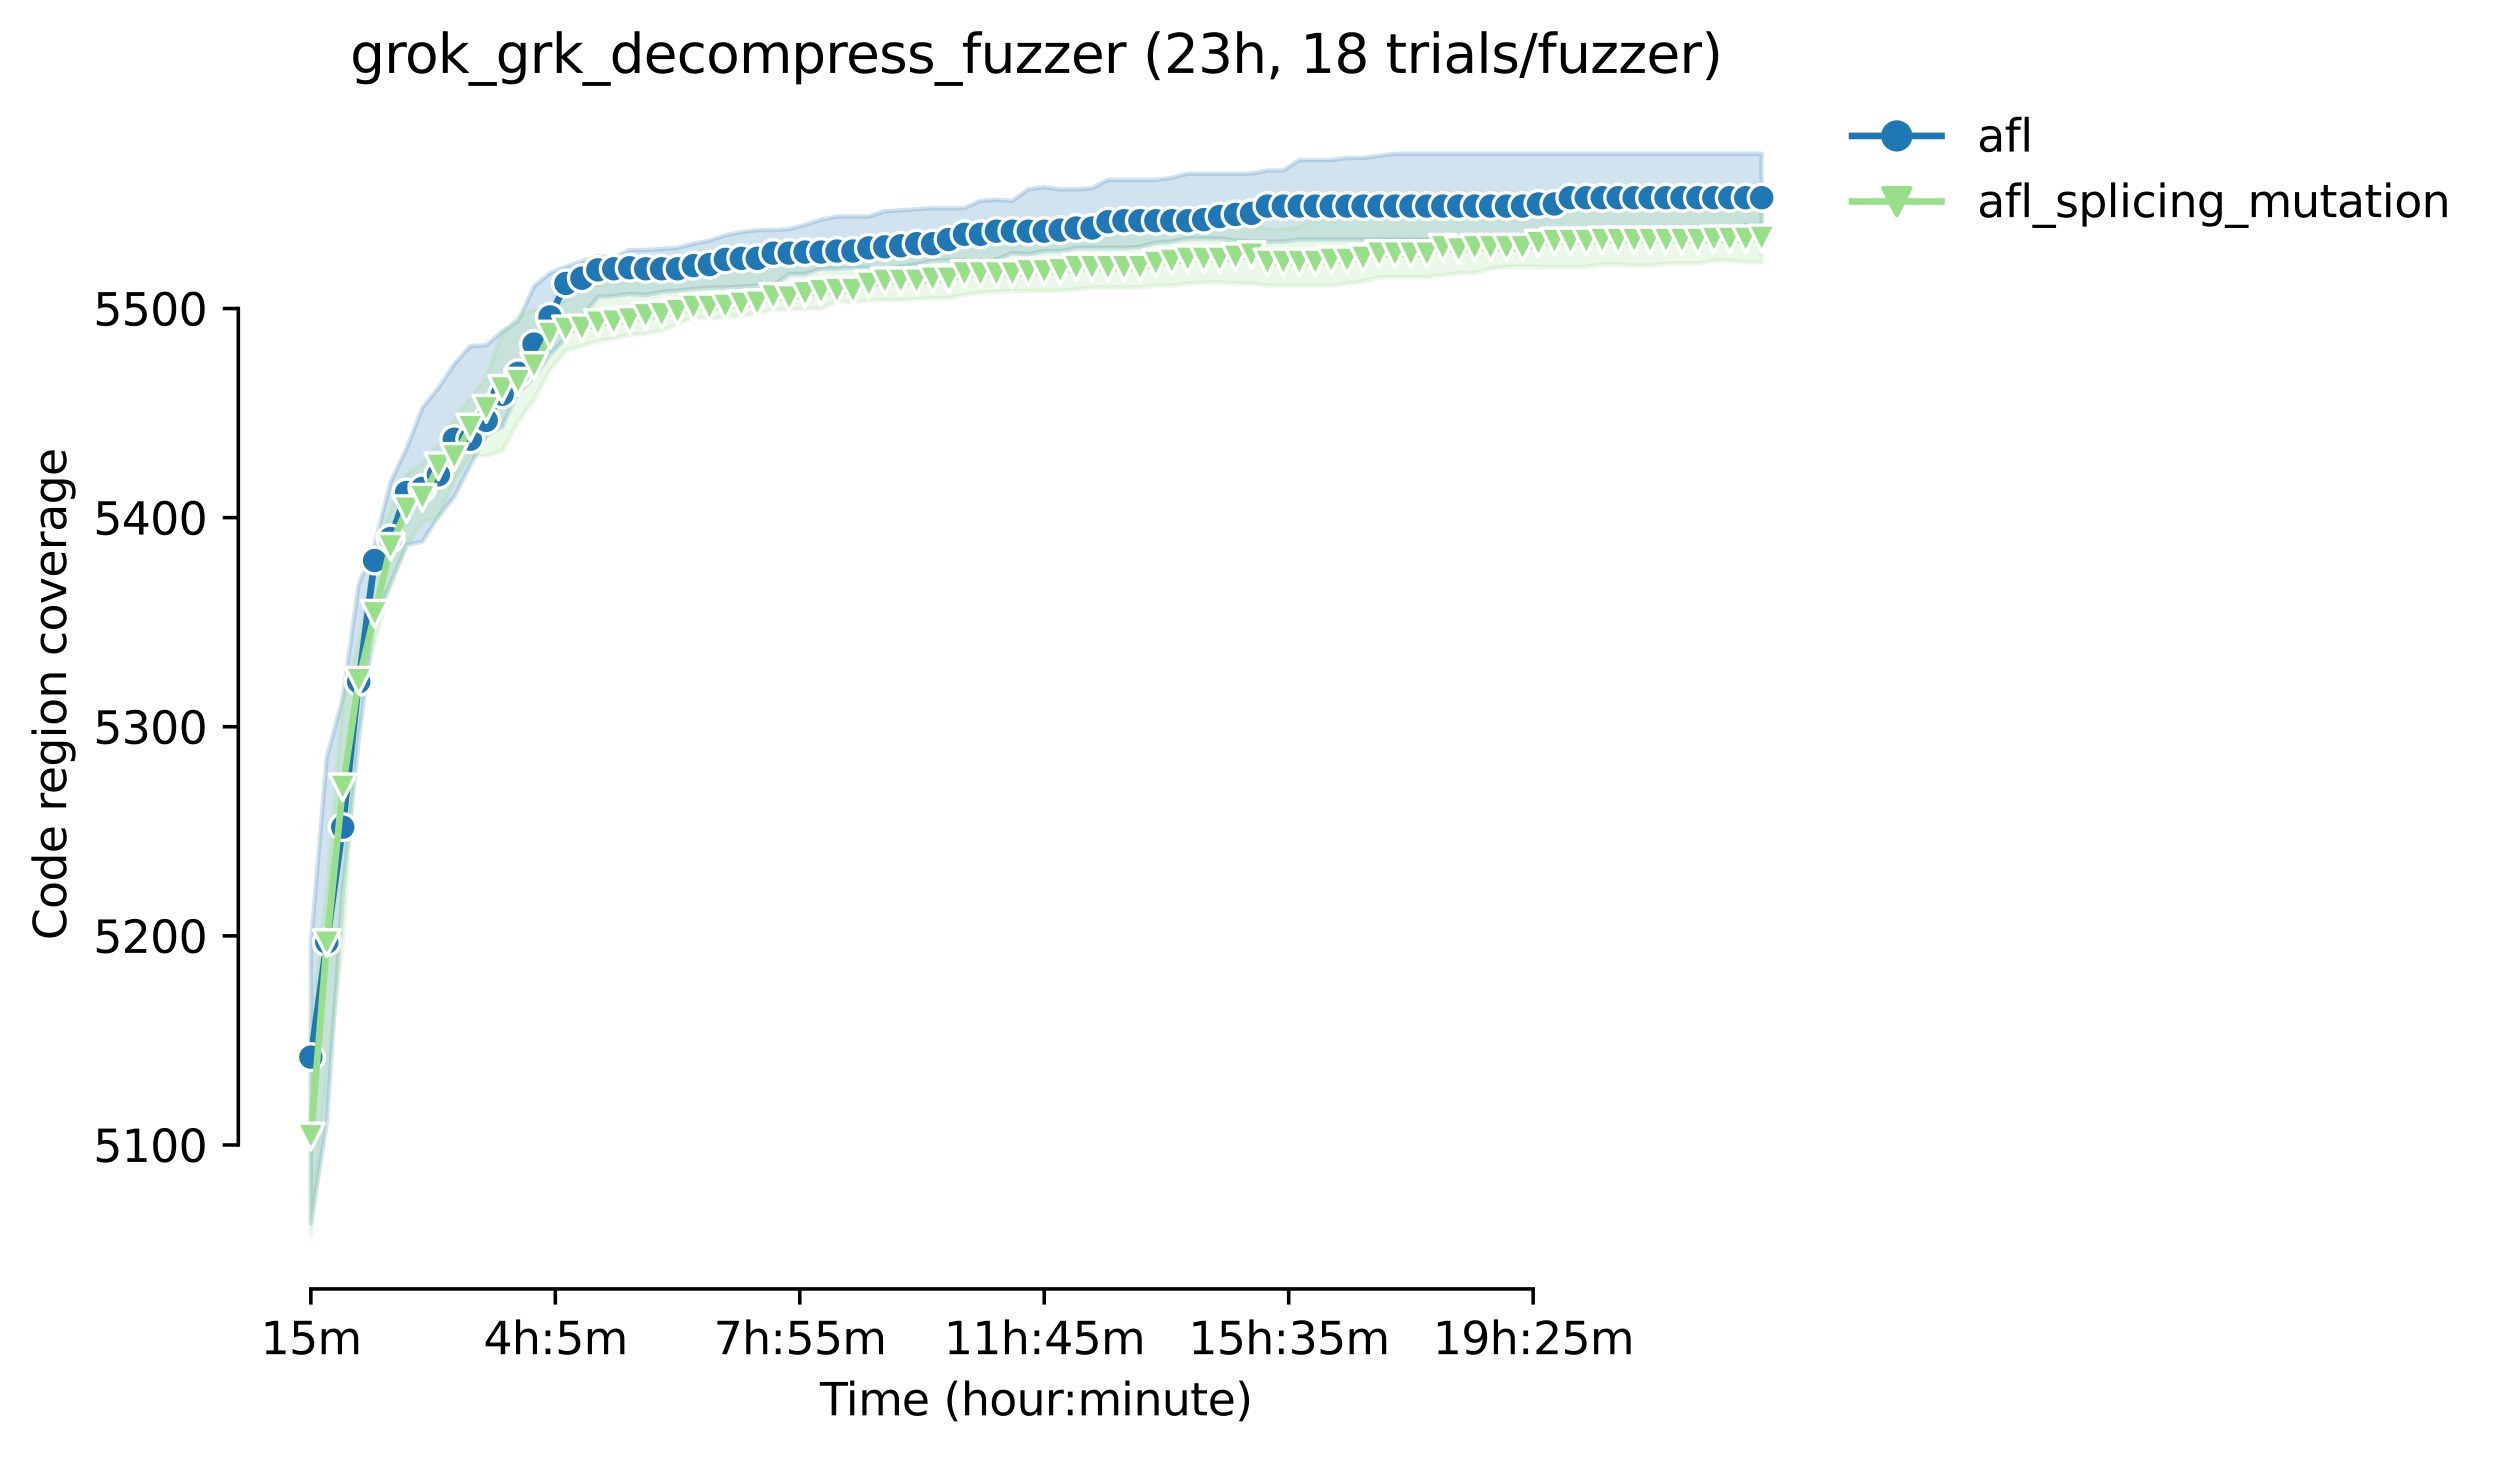 <?xml version="1.0" encoding="utf-8" standalone="no"?>
<!DOCTYPE svg PUBLIC "-//W3C//DTD SVG 1.1//EN"
  "http://www.w3.org/Graphics/SVG/1.1/DTD/svg11.dtd">
<svg height="325.986pt" version="1.1" viewBox="0 0 559.433 325.986" width="559.433pt" xmlns="http://www.w3.org/2000/svg" xmlns:xlink="http://www.w3.org/1999/xlink">
 <defs>
  <style type="text/css">*{stroke-linecap:butt;stroke-linejoin:round;}</style>
 </defs>
 <g id="figure_1">
  <g id="patch_1">
   <path d="M 0 325.986 
L 559.433 325.986 
L 559.433 0 
L 0 0 
z
" style="fill:#ffffff;"/>
  </g>
  <g id="axes_1">
   <g id="patch_2">
    <path d="M 53.328 288.43 
L 410.448 288.43 
L 410.448 22.318 
L 53.328 22.318 
z
" style="fill:#ffffff;"/>
   </g>
   <g id="PolyCollection_1">
    <defs>
     <path d="M 69.561 -114.695 
L 69.561 -52.226 
L 73.128 -74.687 
L 76.696 -126.627 
L 80.264 -160.318 
L 83.831 -187.926 
L 87.399 -195.179 
L 90.967 -204.069 
L 94.534 -204.771 
L 98.102 -210.386 
L 101.67 -214.832 
L 105.237 -221.851 
L 108.805 -228.402 
L 112.372 -230.507 
L 115.94 -238.228 
L 119.508 -241.504 
L 123.075 -246.651 
L 126.643 -250.394 
L 130.211 -255.074 
L 133.778 -259.519 
L 137.346 -259.753 
L 140.913 -260.221 
L 144.481 -259.969 
L 148.049 -260.689 
L 151.616 -260.923 
L 155.184 -261.35 
L 158.752 -261.625 
L 162.319 -261.625 
L 165.887 -261.859 
L 169.455 -262.058 
L 173.022 -262.075 
L 176.59 -264.666 
L 180.157 -264.666 
L 183.725 -265.836 
L 187.293 -265.836 
L 190.86 -266.07 
L 194.428 -266.07 
L 197.996 -265.836 
L 201.563 -266.304 
L 205.131 -266.772 
L 208.699 -267.708 
L 212.266 -267.708 
L 215.834 -267.708 
L 219.401 -266.772 
L 222.969 -267.942 
L 226.537 -269.34 
L 230.104 -269.112 
L 233.672 -269.813 
L 237.24 -269.813 
L 240.807 -270.515 
L 244.375 -270.515 
L 247.942 -270.515 
L 251.51 -270.515 
L 255.078 -270.749 
L 258.645 -271.685 
L 262.213 -271.919 
L 265.781 -272.621 
L 269.348 -272.621 
L 272.916 -272.621 
L 276.484 -272.153 
L 280.051 -271.919 
L 283.619 -271.919 
L 287.186 -271.919 
L 290.754 -272.387 
L 294.322 -272.387 
L 297.889 -272.387 
L 301.457 -272.387 
L 305.025 -272.387 
L 308.592 -272.387 
L 312.16 -272.387 
L 315.727 -272.387 
L 319.295 -272.387 
L 322.863 -272.387 
L 326.43 -272.387 
L 329.998 -272.387 
L 333.566 -272.387 
L 337.133 -272.387 
L 340.701 -272.387 
L 344.269 -272.387 
L 347.836 -272.387 
L 351.404 -272.387 
L 354.971 -272.387 
L 358.539 -272.387 
L 362.107 -272.387 
L 365.674 -272.387 
L 369.242 -272.387 
L 372.81 -272.387 
L 376.377 -272.387 
L 379.945 -274.259 
L 383.513 -274.259 
L 387.08 -274.727 
L 390.648 -275.663 
L 394.215 -275.663 
L 394.215 -291.572 
L 394.215 -291.572 
L 390.648 -291.572 
L 387.08 -291.572 
L 383.513 -291.572 
L 379.945 -291.572 
L 376.377 -291.572 
L 372.81 -291.572 
L 369.242 -291.572 
L 365.674 -291.572 
L 362.107 -291.572 
L 358.539 -291.572 
L 354.971 -291.572 
L 351.404 -291.572 
L 347.836 -291.572 
L 344.269 -291.572 
L 340.701 -291.572 
L 337.133 -291.572 
L 333.566 -291.572 
L 329.998 -291.572 
L 326.43 -291.572 
L 322.863 -291.572 
L 319.295 -291.572 
L 315.727 -291.572 
L 312.16 -291.572 
L 308.592 -291.104 
L 305.025 -290.636 
L 301.457 -290.636 
L 297.889 -290.168 
L 294.322 -290.168 
L 290.754 -290.168 
L 287.186 -287.829 
L 283.619 -287.829 
L 280.051 -287.127 
L 276.484 -287.127 
L 272.916 -287.127 
L 269.348 -287.127 
L 265.781 -287.127 
L 262.213 -286.197 
L 258.645 -285.723 
L 255.078 -285.723 
L 251.51 -285.723 
L 247.942 -285.723 
L 244.375 -283.851 
L 240.807 -283.617 
L 237.24 -283.617 
L 233.672 -284.109 
L 230.104 -283.617 
L 226.537 -281.044 
L 222.969 -281.278 
L 219.401 -281.044 
L 215.834 -279.406 
L 212.266 -279.406 
L 208.699 -279.406 
L 205.131 -279.172 
L 201.563 -278.938 
L 197.996 -278.704 
L 194.428 -277.534 
L 190.86 -277.534 
L 187.293 -277.534 
L 183.725 -276.832 
L 180.157 -275.663 
L 176.59 -274.727 
L 173.022 -274.493 
L 169.455 -274.493 
L 165.887 -274.025 
L 162.319 -273.329 
L 158.752 -272.153 
L 155.184 -271.451 
L 151.616 -270.515 
L 148.049 -270.281 
L 144.481 -270.047 
L 140.913 -270.047 
L 137.346 -268.41 
L 133.778 -268.65 
L 130.211 -267.474 
L 126.643 -266.304 
L 123.075 -264.9 
L 119.508 -261.888 
L 115.94 -254.138 
L 112.372 -251.798 
L 108.805 -248.757 
L 105.237 -248.523 
L 101.67 -244.545 
L 98.102 -239.176 
L 94.534 -234.719 
L 90.967 -225.594 
L 87.399 -218.125 
L 83.831 -204.069 
L 80.264 -195.179 
L 76.696 -169.676 
L 73.128 -156.574 
L 69.561 -114.695 
z
" id="m442eaf3645" style="stroke:#1f77b4;stroke-opacity:0.2;"/>
    </defs>
    <g clip-path="url(#pbb4ba1a646)">
     <use style="fill:#1f77b4;fill-opacity:0.2;stroke:#1f77b4;stroke-opacity:0.2;" x="0" xlink:href="#m442eaf3645" y="325.986"/>
    </g>
   </g>
   <g id="PolyCollection_2">
    <defs>
     <path d="M 69.561 -97.147 
L 69.561 -49.652 
L 73.128 -85.449 
L 76.696 -114.929 
L 80.264 -169.208 
L 83.831 -181.843 
L 87.399 -195.647 
L 90.967 -203.835 
L 94.534 -209.217 
L 98.102 -210.152 
L 101.67 -218.575 
L 105.237 -223.956 
L 108.805 -223.956 
L 112.372 -225.126 
L 115.94 -231.654 
L 119.508 -236.59 
L 123.075 -243.141 
L 126.643 -247.587 
L 130.211 -248.523 
L 133.778 -249.692 
L 137.346 -250.16 
L 140.913 -251.096 
L 144.481 -251.33 
L 148.049 -252.032 
L 151.616 -253.436 
L 155.184 -255.074 
L 158.752 -254.606 
L 162.319 -255.074 
L 165.887 -255.308 
L 169.455 -255.776 
L 173.022 -256.711 
L 176.59 -256.711 
L 180.157 -256.945 
L 183.725 -256.945 
L 187.293 -258.583 
L 190.86 -258.349 
L 194.428 -258.817 
L 197.996 -258.817 
L 201.563 -258.817 
L 205.131 -259.051 
L 208.699 -259.262 
L 212.266 -259.285 
L 215.834 -259.987 
L 219.401 -260.455 
L 222.969 -260.689 
L 226.537 -260.923 
L 230.104 -260.917 
L 233.672 -260.923 
L 237.24 -260.923 
L 240.807 -261.157 
L 244.375 -261.625 
L 247.942 -261.625 
L 251.51 -261.625 
L 255.078 -261.625 
L 258.645 -262.093 
L 262.213 -262.093 
L 265.781 -262.561 
L 269.348 -262.795 
L 272.916 -262.795 
L 276.484 -262.561 
L 280.051 -262.561 
L 283.619 -262.093 
L 287.186 -262.093 
L 290.754 -262.093 
L 294.322 -262.093 
L 297.889 -262.093 
L 301.457 -262.561 
L 305.025 -263.028 
L 308.592 -263.964 
L 312.16 -263.964 
L 315.727 -263.964 
L 319.295 -263.964 
L 322.863 -264.432 
L 326.43 -264.9 
L 329.998 -264.9 
L 333.566 -265.836 
L 337.133 -266.304 
L 340.701 -266.304 
L 344.269 -266.304 
L 347.836 -266.304 
L 351.404 -266.304 
L 354.971 -266.304 
L 358.539 -266.772 
L 362.107 -266.772 
L 365.674 -266.538 
L 369.242 -266.538 
L 372.81 -267.006 
L 376.377 -267.006 
L 379.945 -267.006 
L 383.513 -267.708 
L 387.08 -267.708 
L 390.648 -267.24 
L 394.215 -267.24 
L 394.215 -283.15 
L 394.215 -283.15 
L 390.648 -284.319 
L 387.08 -284.319 
L 383.513 -284.331 
L 379.945 -284.085 
L 376.377 -284.085 
L 372.81 -284.553 
L 369.242 -284.085 
L 365.674 -284.553 
L 362.107 -284.553 
L 358.539 -284.085 
L 354.971 -282.214 
L 351.404 -282.214 
L 347.836 -282.214 
L 344.269 -282.214 
L 340.701 -282.214 
L 337.133 -282.214 
L 333.566 -282.214 
L 329.998 -280.81 
L 326.43 -280.81 
L 322.863 -279.406 
L 319.295 -279.406 
L 315.727 -279.406 
L 312.16 -279.406 
L 308.592 -279.406 
L 305.025 -278.938 
L 301.457 -278.938 
L 297.889 -277.534 
L 294.322 -277.534 
L 290.754 -275.195 
L 287.186 -274.727 
L 283.619 -274.727 
L 280.051 -275.897 
L 276.484 -275.663 
L 272.916 -276.598 
L 269.348 -275.663 
L 265.781 -275.429 
L 262.213 -275.429 
L 258.645 -274.738 
L 255.078 -275.195 
L 251.51 -274.961 
L 247.942 -273.323 
L 244.375 -273.323 
L 240.807 -273.089 
L 237.24 -273.089 
L 233.672 -273.089 
L 230.104 -272.855 
L 226.537 -272.621 
L 222.969 -272.621 
L 219.401 -272.387 
L 215.834 -273.791 
L 212.266 -272.153 
L 208.699 -272.387 
L 205.131 -272.387 
L 201.563 -272.153 
L 197.996 -271.451 
L 194.428 -270.749 
L 190.86 -268.878 
L 187.293 -268.878 
L 183.725 -268.878 
L 180.157 -267.24 
L 176.59 -267.24 
L 173.022 -267.24 
L 169.455 -267.474 
L 165.887 -265.602 
L 162.319 -265.368 
L 158.752 -265.368 
L 155.184 -265.134 
L 151.616 -263.496 
L 148.049 -263.262 
L 144.481 -263.262 
L 140.913 -263.028 
L 137.346 -262.795 
L 133.778 -262.093 
L 130.211 -261.625 
L 126.643 -258.817 
L 123.075 -257.179 
L 119.508 -256.711 
L 115.94 -255.074 
L 112.372 -251.33 
L 108.805 -241.504 
L 105.237 -236.824 
L 101.67 -232.145 
L 98.102 -226.53 
L 94.534 -222.319 
L 90.967 -219.745 
L 87.399 -211.79 
L 83.831 -201.73 
L 80.264 -182.077 
L 76.696 -168.974 
L 73.128 -126.627 
L 69.561 -97.147 
z
" id="m8dd5410d74" style="stroke:#98df8a;stroke-opacity:0.2;"/>
    </defs>
    <g clip-path="url(#pbb4ba1a646)">
     <use style="fill:#98df8a;fill-opacity:0.2;stroke:#98df8a;stroke-opacity:0.2;" x="0" xlink:href="#m8dd5410d74" y="325.986"/>
    </g>
   </g>
   <g id="matplotlib.axis_1">
    <g id="xtick_1">
     <g id="line2d_1">
      <defs>
       <path d="M 0 0 
L 0 3.5 
" id="mc6f9ecb373" style="stroke:#000000;stroke-width:0.8;"/>
      </defs>
      <g>
       <use style="stroke:#000000;stroke-width:0.8;" x="69.561" xlink:href="#mc6f9ecb373" y="288.43"/>
      </g>
     </g>
     <g id="text_1">
      <!-- 15m -->
      <g transform="translate(58.328 303.029)scale(0.1 -0.1)">
       <defs>
        <path d="M 794 531 
L 1825 531 
L 1825 4091 
L 703 3866 
L 703 4441 
L 1819 4666 
L 2450 4666 
L 2450 531 
L 3481 531 
L 3481 0 
L 794 0 
L 794 531 
z
" id="DejaVuSans-31" transform="scale(0.016)"/>
        <path d="M 691 4666 
L 3169 4666 
L 3169 4134 
L 1269 4134 
L 1269 2991 
Q 1406 3038 1543 3061 
Q 1681 3084 1819 3084 
Q 2600 3084 3056 2656 
Q 3513 2228 3513 1497 
Q 3513 744 3044 326 
Q 2575 -91 1722 -91 
Q 1428 -91 1123 -41 
Q 819 9 494 109 
L 494 744 
Q 775 591 1075 516 
Q 1375 441 1709 441 
Q 2250 441 2565 725 
Q 2881 1009 2881 1497 
Q 2881 1984 2565 2268 
Q 2250 2553 1709 2553 
Q 1456 2553 1204 2497 
Q 953 2441 691 2322 
L 691 4666 
z
" id="DejaVuSans-35" transform="scale(0.016)"/>
        <path d="M 3328 2828 
Q 3544 3216 3844 3400 
Q 4144 3584 4550 3584 
Q 5097 3584 5394 3201 
Q 5691 2819 5691 2113 
L 5691 0 
L 5113 0 
L 5113 2094 
Q 5113 2597 4934 2840 
Q 4756 3084 4391 3084 
Q 3944 3084 3684 2787 
Q 3425 2491 3425 1978 
L 3425 0 
L 2847 0 
L 2847 2094 
Q 2847 2600 2669 2842 
Q 2491 3084 2119 3084 
Q 1678 3084 1418 2786 
Q 1159 2488 1159 1978 
L 1159 0 
L 581 0 
L 581 3500 
L 1159 3500 
L 1159 2956 
Q 1356 3278 1631 3431 
Q 1906 3584 2284 3584 
Q 2666 3584 2933 3390 
Q 3200 3197 3328 2828 
z
" id="DejaVuSans-6d" transform="scale(0.016)"/>
       </defs>
       <use xlink:href="#DejaVuSans-31"/>
       <use x="63.623" xlink:href="#DejaVuSans-35"/>
       <use x="127.246" xlink:href="#DejaVuSans-6d"/>
      </g>
     </g>
    </g>
    <g id="xtick_2">
     <g id="line2d_2">
      <g>
       <use style="stroke:#000000;stroke-width:0.8;" x="124.265" xlink:href="#mc6f9ecb373" y="288.43"/>
      </g>
     </g>
     <g id="text_2">
      <!-- 4h:5m -->
      <g transform="translate(108.179 303.029)scale(0.1 -0.1)">
       <defs>
        <path d="M 2419 4116 
L 825 1625 
L 2419 1625 
L 2419 4116 
z
M 2253 4666 
L 3047 4666 
L 3047 1625 
L 3713 1625 
L 3713 1100 
L 3047 1100 
L 3047 0 
L 2419 0 
L 2419 1100 
L 313 1100 
L 313 1709 
L 2253 4666 
z
" id="DejaVuSans-34" transform="scale(0.016)"/>
        <path d="M 3513 2113 
L 3513 0 
L 2938 0 
L 2938 2094 
Q 2938 2591 2744 2837 
Q 2550 3084 2163 3084 
Q 1697 3084 1428 2787 
Q 1159 2491 1159 1978 
L 1159 0 
L 581 0 
L 581 4863 
L 1159 4863 
L 1159 2956 
Q 1366 3272 1645 3428 
Q 1925 3584 2291 3584 
Q 2894 3584 3203 3211 
Q 3513 2838 3513 2113 
z
" id="DejaVuSans-68" transform="scale(0.016)"/>
        <path d="M 750 794 
L 1409 794 
L 1409 0 
L 750 0 
L 750 794 
z
M 750 3309 
L 1409 3309 
L 1409 2516 
L 750 2516 
L 750 3309 
z
" id="DejaVuSans-3a" transform="scale(0.016)"/>
       </defs>
       <use xlink:href="#DejaVuSans-34"/>
       <use x="63.623" xlink:href="#DejaVuSans-68"/>
       <use x="127.002" xlink:href="#DejaVuSans-3a"/>
       <use x="160.693" xlink:href="#DejaVuSans-35"/>
       <use x="224.316" xlink:href="#DejaVuSans-6d"/>
      </g>
     </g>
    </g>
    <g id="xtick_3">
     <g id="line2d_3">
      <g>
       <use style="stroke:#000000;stroke-width:0.8;" x="178.968" xlink:href="#mc6f9ecb373" y="288.43"/>
      </g>
     </g>
     <g id="text_3">
      <!-- 7h:55m -->
      <g transform="translate(159.701 303.029)scale(0.1 -0.1)">
       <defs>
        <path d="M 525 4666 
L 3525 4666 
L 3525 4397 
L 1831 0 
L 1172 0 
L 2766 4134 
L 525 4134 
L 525 4666 
z
" id="DejaVuSans-37" transform="scale(0.016)"/>
       </defs>
       <use xlink:href="#DejaVuSans-37"/>
       <use x="63.623" xlink:href="#DejaVuSans-68"/>
       <use x="127.002" xlink:href="#DejaVuSans-3a"/>
       <use x="160.693" xlink:href="#DejaVuSans-35"/>
       <use x="224.316" xlink:href="#DejaVuSans-35"/>
       <use x="287.939" xlink:href="#DejaVuSans-6d"/>
      </g>
     </g>
    </g>
    <g id="xtick_4">
     <g id="line2d_4">
      <g>
       <use style="stroke:#000000;stroke-width:0.8;" x="233.672" xlink:href="#mc6f9ecb373" y="288.43"/>
      </g>
     </g>
     <g id="text_4">
      <!-- 11h:45m -->
      <g transform="translate(211.224 303.029)scale(0.1 -0.1)">
       <use xlink:href="#DejaVuSans-31"/>
       <use x="63.623" xlink:href="#DejaVuSans-31"/>
       <use x="127.246" xlink:href="#DejaVuSans-68"/>
       <use x="190.625" xlink:href="#DejaVuSans-3a"/>
       <use x="224.316" xlink:href="#DejaVuSans-34"/>
       <use x="287.939" xlink:href="#DejaVuSans-35"/>
       <use x="351.562" xlink:href="#DejaVuSans-6d"/>
      </g>
     </g>
    </g>
    <g id="xtick_5">
     <g id="line2d_5">
      <g>
       <use style="stroke:#000000;stroke-width:0.8;" x="288.376" xlink:href="#mc6f9ecb373" y="288.43"/>
      </g>
     </g>
     <g id="text_5">
      <!-- 15h:35m -->
      <g transform="translate(265.927 303.029)scale(0.1 -0.1)">
       <defs>
        <path d="M 2597 2516 
Q 3050 2419 3304 2112 
Q 3559 1806 3559 1356 
Q 3559 666 3084 287 
Q 2609 -91 1734 -91 
Q 1441 -91 1130 -33 
Q 819 25 488 141 
L 488 750 
Q 750 597 1062 519 
Q 1375 441 1716 441 
Q 2309 441 2620 675 
Q 2931 909 2931 1356 
Q 2931 1769 2642 2001 
Q 2353 2234 1838 2234 
L 1294 2234 
L 1294 2753 
L 1863 2753 
Q 2328 2753 2575 2939 
Q 2822 3125 2822 3475 
Q 2822 3834 2567 4026 
Q 2313 4219 1838 4219 
Q 1578 4219 1281 4162 
Q 984 4106 628 3988 
L 628 4550 
Q 988 4650 1302 4700 
Q 1616 4750 1894 4750 
Q 2613 4750 3031 4423 
Q 3450 4097 3450 3541 
Q 3450 3153 3228 2886 
Q 3006 2619 2597 2516 
z
" id="DejaVuSans-33" transform="scale(0.016)"/>
       </defs>
       <use xlink:href="#DejaVuSans-31"/>
       <use x="63.623" xlink:href="#DejaVuSans-35"/>
       <use x="127.246" xlink:href="#DejaVuSans-68"/>
       <use x="190.625" xlink:href="#DejaVuSans-3a"/>
       <use x="224.316" xlink:href="#DejaVuSans-33"/>
       <use x="287.939" xlink:href="#DejaVuSans-35"/>
       <use x="351.562" xlink:href="#DejaVuSans-6d"/>
      </g>
     </g>
    </g>
    <g id="xtick_6">
     <g id="line2d_6">
      <g>
       <use style="stroke:#000000;stroke-width:0.8;" x="343.079" xlink:href="#mc6f9ecb373" y="288.43"/>
      </g>
     </g>
     <g id="text_6">
      <!-- 19h:25m -->
      <g transform="translate(320.631 303.029)scale(0.1 -0.1)">
       <defs>
        <path d="M 703 97 
L 703 672 
Q 941 559 1184 500 
Q 1428 441 1663 441 
Q 2288 441 2617 861 
Q 2947 1281 2994 2138 
Q 2813 1869 2534 1725 
Q 2256 1581 1919 1581 
Q 1219 1581 811 2004 
Q 403 2428 403 3163 
Q 403 3881 828 4315 
Q 1253 4750 1959 4750 
Q 2769 4750 3195 4129 
Q 3622 3509 3622 2328 
Q 3622 1225 3098 567 
Q 2575 -91 1691 -91 
Q 1453 -91 1209 -44 
Q 966 3 703 97 
z
M 1959 2075 
Q 2384 2075 2632 2365 
Q 2881 2656 2881 3163 
Q 2881 3666 2632 3958 
Q 2384 4250 1959 4250 
Q 1534 4250 1286 3958 
Q 1038 3666 1038 3163 
Q 1038 2656 1286 2365 
Q 1534 2075 1959 2075 
z
" id="DejaVuSans-39" transform="scale(0.016)"/>
        <path d="M 1228 531 
L 3431 531 
L 3431 0 
L 469 0 
L 469 531 
Q 828 903 1448 1529 
Q 2069 2156 2228 2338 
Q 2531 2678 2651 2914 
Q 2772 3150 2772 3378 
Q 2772 3750 2511 3984 
Q 2250 4219 1831 4219 
Q 1534 4219 1204 4116 
Q 875 4013 500 3803 
L 500 4441 
Q 881 4594 1212 4672 
Q 1544 4750 1819 4750 
Q 2544 4750 2975 4387 
Q 3406 4025 3406 3419 
Q 3406 3131 3298 2873 
Q 3191 2616 2906 2266 
Q 2828 2175 2409 1742 
Q 1991 1309 1228 531 
z
" id="DejaVuSans-32" transform="scale(0.016)"/>
       </defs>
       <use xlink:href="#DejaVuSans-31"/>
       <use x="63.623" xlink:href="#DejaVuSans-39"/>
       <use x="127.246" xlink:href="#DejaVuSans-68"/>
       <use x="190.625" xlink:href="#DejaVuSans-3a"/>
       <use x="224.316" xlink:href="#DejaVuSans-32"/>
       <use x="287.939" xlink:href="#DejaVuSans-35"/>
       <use x="351.562" xlink:href="#DejaVuSans-6d"/>
      </g>
     </g>
    </g>
    <g id="text_7">
     <!-- Time (hour:minute) -->
     <g transform="translate(183.481 316.707)scale(0.1 -0.1)">
      <defs>
       <path d="M -19 4666 
L 3928 4666 
L 3928 4134 
L 2272 4134 
L 2272 0 
L 1638 0 
L 1638 4134 
L -19 4134 
L -19 4666 
z
" id="DejaVuSans-54" transform="scale(0.016)"/>
       <path d="M 603 3500 
L 1178 3500 
L 1178 0 
L 603 0 
L 603 3500 
z
M 603 4863 
L 1178 4863 
L 1178 4134 
L 603 4134 
L 603 4863 
z
" id="DejaVuSans-69" transform="scale(0.016)"/>
       <path d="M 3597 1894 
L 3597 1613 
L 953 1613 
Q 991 1019 1311 708 
Q 1631 397 2203 397 
Q 2534 397 2845 478 
Q 3156 559 3463 722 
L 3463 178 
Q 3153 47 2828 -22 
Q 2503 -91 2169 -91 
Q 1331 -91 842 396 
Q 353 884 353 1716 
Q 353 2575 817 3079 
Q 1281 3584 2069 3584 
Q 2775 3584 3186 3129 
Q 3597 2675 3597 1894 
z
M 3022 2063 
Q 3016 2534 2758 2815 
Q 2500 3097 2075 3097 
Q 1594 3097 1305 2825 
Q 1016 2553 972 2059 
L 3022 2063 
z
" id="DejaVuSans-65" transform="scale(0.016)"/>
       <path id="DejaVuSans-20" transform="scale(0.016)"/>
       <path d="M 1984 4856 
Q 1566 4138 1362 3434 
Q 1159 2731 1159 2009 
Q 1159 1288 1364 580 
Q 1569 -128 1984 -844 
L 1484 -844 
Q 1016 -109 783 600 
Q 550 1309 550 2009 
Q 550 2706 781 3412 
Q 1013 4119 1484 4856 
L 1984 4856 
z
" id="DejaVuSans-28" transform="scale(0.016)"/>
       <path d="M 1959 3097 
Q 1497 3097 1228 2736 
Q 959 2375 959 1747 
Q 959 1119 1226 758 
Q 1494 397 1959 397 
Q 2419 397 2687 759 
Q 2956 1122 2956 1747 
Q 2956 2369 2687 2733 
Q 2419 3097 1959 3097 
z
M 1959 3584 
Q 2709 3584 3137 3096 
Q 3566 2609 3566 1747 
Q 3566 888 3137 398 
Q 2709 -91 1959 -91 
Q 1206 -91 779 398 
Q 353 888 353 1747 
Q 353 2609 779 3096 
Q 1206 3584 1959 3584 
z
" id="DejaVuSans-6f" transform="scale(0.016)"/>
       <path d="M 544 1381 
L 544 3500 
L 1119 3500 
L 1119 1403 
Q 1119 906 1312 657 
Q 1506 409 1894 409 
Q 2359 409 2629 706 
Q 2900 1003 2900 1516 
L 2900 3500 
L 3475 3500 
L 3475 0 
L 2900 0 
L 2900 538 
Q 2691 219 2414 64 
Q 2138 -91 1772 -91 
Q 1169 -91 856 284 
Q 544 659 544 1381 
z
M 1991 3584 
L 1991 3584 
z
" id="DejaVuSans-75" transform="scale(0.016)"/>
       <path d="M 2631 2963 
Q 2534 3019 2420 3045 
Q 2306 3072 2169 3072 
Q 1681 3072 1420 2755 
Q 1159 2438 1159 1844 
L 1159 0 
L 581 0 
L 581 3500 
L 1159 3500 
L 1159 2956 
Q 1341 3275 1631 3429 
Q 1922 3584 2338 3584 
Q 2397 3584 2469 3576 
Q 2541 3569 2628 3553 
L 2631 2963 
z
" id="DejaVuSans-72" transform="scale(0.016)"/>
       <path d="M 3513 2113 
L 3513 0 
L 2938 0 
L 2938 2094 
Q 2938 2591 2744 2837 
Q 2550 3084 2163 3084 
Q 1697 3084 1428 2787 
Q 1159 2491 1159 1978 
L 1159 0 
L 581 0 
L 581 3500 
L 1159 3500 
L 1159 2956 
Q 1366 3272 1645 3428 
Q 1925 3584 2291 3584 
Q 2894 3584 3203 3211 
Q 3513 2838 3513 2113 
z
" id="DejaVuSans-6e" transform="scale(0.016)"/>
       <path d="M 1172 4494 
L 1172 3500 
L 2356 3500 
L 2356 3053 
L 1172 3053 
L 1172 1153 
Q 1172 725 1289 603 
Q 1406 481 1766 481 
L 2356 481 
L 2356 0 
L 1766 0 
Q 1100 0 847 248 
Q 594 497 594 1153 
L 594 3053 
L 172 3053 
L 172 3500 
L 594 3500 
L 594 4494 
L 1172 4494 
z
" id="DejaVuSans-74" transform="scale(0.016)"/>
       <path d="M 513 4856 
L 1013 4856 
Q 1481 4119 1714 3412 
Q 1947 2706 1947 2009 
Q 1947 1309 1714 600 
Q 1481 -109 1013 -844 
L 513 -844 
Q 928 -128 1133 580 
Q 1338 1288 1338 2009 
Q 1338 2731 1133 3434 
Q 928 4138 513 4856 
z
" id="DejaVuSans-29" transform="scale(0.016)"/>
      </defs>
      <use xlink:href="#DejaVuSans-54"/>
      <use x="57.959" xlink:href="#DejaVuSans-69"/>
      <use x="85.742" xlink:href="#DejaVuSans-6d"/>
      <use x="183.154" xlink:href="#DejaVuSans-65"/>
      <use x="244.678" xlink:href="#DejaVuSans-20"/>
      <use x="276.465" xlink:href="#DejaVuSans-28"/>
      <use x="315.479" xlink:href="#DejaVuSans-68"/>
      <use x="378.857" xlink:href="#DejaVuSans-6f"/>
      <use x="440.039" xlink:href="#DejaVuSans-75"/>
      <use x="503.418" xlink:href="#DejaVuSans-72"/>
      <use x="542.781" xlink:href="#DejaVuSans-3a"/>
      <use x="576.473" xlink:href="#DejaVuSans-6d"/>
      <use x="673.885" xlink:href="#DejaVuSans-69"/>
      <use x="701.668" xlink:href="#DejaVuSans-6e"/>
      <use x="765.047" xlink:href="#DejaVuSans-75"/>
      <use x="828.426" xlink:href="#DejaVuSans-74"/>
      <use x="867.635" xlink:href="#DejaVuSans-65"/>
      <use x="929.158" xlink:href="#DejaVuSans-29"/>
     </g>
    </g>
   </g>
   <g id="matplotlib.axis_2">
    <g id="ytick_1">
     <g id="line2d_7">
      <defs>
       <path d="M 0 0 
L -3.5 0 
" id="m08c64f2893" style="stroke:#000000;stroke-width:0.8;"/>
      </defs>
      <g>
       <use style="stroke:#000000;stroke-width:0.8;" x="53.328" xlink:href="#m08c64f2893" y="256.213"/>
      </g>
     </g>
     <g id="text_8">
      <!-- 5100 -->
      <g transform="translate(20.878 260.012)scale(0.1 -0.1)">
       <defs>
        <path d="M 2034 4250 
Q 1547 4250 1301 3770 
Q 1056 3291 1056 2328 
Q 1056 1369 1301 889 
Q 1547 409 2034 409 
Q 2525 409 2770 889 
Q 3016 1369 3016 2328 
Q 3016 3291 2770 3770 
Q 2525 4250 2034 4250 
z
M 2034 4750 
Q 2819 4750 3233 4129 
Q 3647 3509 3647 2328 
Q 3647 1150 3233 529 
Q 2819 -91 2034 -91 
Q 1250 -91 836 529 
Q 422 1150 422 2328 
Q 422 3509 836 4129 
Q 1250 4750 2034 4750 
z
" id="DejaVuSans-30" transform="scale(0.016)"/>
       </defs>
       <use xlink:href="#DejaVuSans-35"/>
       <use x="63.623" xlink:href="#DejaVuSans-31"/>
       <use x="127.246" xlink:href="#DejaVuSans-30"/>
       <use x="190.869" xlink:href="#DejaVuSans-30"/>
      </g>
     </g>
    </g>
    <g id="ytick_2">
     <g id="line2d_8">
      <g>
       <use style="stroke:#000000;stroke-width:0.8;" x="53.328" xlink:href="#m08c64f2893" y="209.42"/>
      </g>
     </g>
     <g id="text_9">
      <!-- 5200 -->
      <g transform="translate(20.878 213.219)scale(0.1 -0.1)">
       <use xlink:href="#DejaVuSans-35"/>
       <use x="63.623" xlink:href="#DejaVuSans-32"/>
       <use x="127.246" xlink:href="#DejaVuSans-30"/>
       <use x="190.869" xlink:href="#DejaVuSans-30"/>
      </g>
     </g>
    </g>
    <g id="ytick_3">
     <g id="line2d_9">
      <g>
       <use style="stroke:#000000;stroke-width:0.8;" x="53.328" xlink:href="#m08c64f2893" y="162.627"/>
      </g>
     </g>
     <g id="text_10">
      <!-- 5300 -->
      <g transform="translate(20.878 166.426)scale(0.1 -0.1)">
       <use xlink:href="#DejaVuSans-35"/>
       <use x="63.623" xlink:href="#DejaVuSans-33"/>
       <use x="127.246" xlink:href="#DejaVuSans-30"/>
       <use x="190.869" xlink:href="#DejaVuSans-30"/>
      </g>
     </g>
    </g>
    <g id="ytick_4">
     <g id="line2d_10">
      <g>
       <use style="stroke:#000000;stroke-width:0.8;" x="53.328" xlink:href="#m08c64f2893" y="115.834"/>
      </g>
     </g>
     <g id="text_11">
      <!-- 5400 -->
      <g transform="translate(20.878 119.633)scale(0.1 -0.1)">
       <use xlink:href="#DejaVuSans-35"/>
       <use x="63.623" xlink:href="#DejaVuSans-34"/>
       <use x="127.246" xlink:href="#DejaVuSans-30"/>
       <use x="190.869" xlink:href="#DejaVuSans-30"/>
      </g>
     </g>
    </g>
    <g id="ytick_5">
     <g id="line2d_11">
      <g>
       <use style="stroke:#000000;stroke-width:0.8;" x="53.328" xlink:href="#m08c64f2893" y="69.041"/>
      </g>
     </g>
     <g id="text_12">
      <!-- 5500 -->
      <g transform="translate(20.878 72.84)scale(0.1 -0.1)">
       <use xlink:href="#DejaVuSans-35"/>
       <use x="63.623" xlink:href="#DejaVuSans-35"/>
       <use x="127.246" xlink:href="#DejaVuSans-30"/>
       <use x="190.869" xlink:href="#DejaVuSans-30"/>
      </g>
     </g>
    </g>
    <g id="text_13">
     <!-- Code region coverage -->
     <g transform="translate(14.798 210.38)rotate(-90)scale(0.1 -0.1)">
      <defs>
       <path d="M 4122 4306 
L 4122 3641 
Q 3803 3938 3442 4084 
Q 3081 4231 2675 4231 
Q 1875 4231 1450 3742 
Q 1025 3253 1025 2328 
Q 1025 1406 1450 917 
Q 1875 428 2675 428 
Q 3081 428 3442 575 
Q 3803 722 4122 1019 
L 4122 359 
Q 3791 134 3420 21 
Q 3050 -91 2638 -91 
Q 1578 -91 968 557 
Q 359 1206 359 2328 
Q 359 3453 968 4101 
Q 1578 4750 2638 4750 
Q 3056 4750 3426 4639 
Q 3797 4528 4122 4306 
z
" id="DejaVuSans-43" transform="scale(0.016)"/>
       <path d="M 2906 2969 
L 2906 4863 
L 3481 4863 
L 3481 0 
L 2906 0 
L 2906 525 
Q 2725 213 2448 61 
Q 2172 -91 1784 -91 
Q 1150 -91 751 415 
Q 353 922 353 1747 
Q 353 2572 751 3078 
Q 1150 3584 1784 3584 
Q 2172 3584 2448 3432 
Q 2725 3281 2906 2969 
z
M 947 1747 
Q 947 1113 1208 752 
Q 1469 391 1925 391 
Q 2381 391 2643 752 
Q 2906 1113 2906 1747 
Q 2906 2381 2643 2742 
Q 2381 3103 1925 3103 
Q 1469 3103 1208 2742 
Q 947 2381 947 1747 
z
" id="DejaVuSans-64" transform="scale(0.016)"/>
       <path d="M 2906 1791 
Q 2906 2416 2648 2759 
Q 2391 3103 1925 3103 
Q 1463 3103 1205 2759 
Q 947 2416 947 1791 
Q 947 1169 1205 825 
Q 1463 481 1925 481 
Q 2391 481 2648 825 
Q 2906 1169 2906 1791 
z
M 3481 434 
Q 3481 -459 3084 -895 
Q 2688 -1331 1869 -1331 
Q 1566 -1331 1297 -1286 
Q 1028 -1241 775 -1147 
L 775 -588 
Q 1028 -725 1275 -790 
Q 1522 -856 1778 -856 
Q 2344 -856 2625 -561 
Q 2906 -266 2906 331 
L 2906 616 
Q 2728 306 2450 153 
Q 2172 0 1784 0 
Q 1141 0 747 490 
Q 353 981 353 1791 
Q 353 2603 747 3093 
Q 1141 3584 1784 3584 
Q 2172 3584 2450 3431 
Q 2728 3278 2906 2969 
L 2906 3500 
L 3481 3500 
L 3481 434 
z
" id="DejaVuSans-67" transform="scale(0.016)"/>
       <path d="M 3122 3366 
L 3122 2828 
Q 2878 2963 2633 3030 
Q 2388 3097 2138 3097 
Q 1578 3097 1268 2742 
Q 959 2388 959 1747 
Q 959 1106 1268 751 
Q 1578 397 2138 397 
Q 2388 397 2633 464 
Q 2878 531 3122 666 
L 3122 134 
Q 2881 22 2623 -34 
Q 2366 -91 2075 -91 
Q 1284 -91 818 406 
Q 353 903 353 1747 
Q 353 2603 823 3093 
Q 1294 3584 2113 3584 
Q 2378 3584 2631 3529 
Q 2884 3475 3122 3366 
z
" id="DejaVuSans-63" transform="scale(0.016)"/>
       <path d="M 191 3500 
L 800 3500 
L 1894 563 
L 2988 3500 
L 3597 3500 
L 2284 0 
L 1503 0 
L 191 3500 
z
" id="DejaVuSans-76" transform="scale(0.016)"/>
       <path d="M 2194 1759 
Q 1497 1759 1228 1600 
Q 959 1441 959 1056 
Q 959 750 1161 570 
Q 1363 391 1709 391 
Q 2188 391 2477 730 
Q 2766 1069 2766 1631 
L 2766 1759 
L 2194 1759 
z
M 3341 1997 
L 3341 0 
L 2766 0 
L 2766 531 
Q 2569 213 2275 61 
Q 1981 -91 1556 -91 
Q 1019 -91 701 211 
Q 384 513 384 1019 
Q 384 1609 779 1909 
Q 1175 2209 1959 2209 
L 2766 2209 
L 2766 2266 
Q 2766 2663 2505 2880 
Q 2244 3097 1772 3097 
Q 1472 3097 1187 3025 
Q 903 2953 641 2809 
L 641 3341 
Q 956 3463 1253 3523 
Q 1550 3584 1831 3584 
Q 2591 3584 2966 3190 
Q 3341 2797 3341 1997 
z
" id="DejaVuSans-61" transform="scale(0.016)"/>
      </defs>
      <use xlink:href="#DejaVuSans-43"/>
      <use x="69.824" xlink:href="#DejaVuSans-6f"/>
      <use x="131.006" xlink:href="#DejaVuSans-64"/>
      <use x="194.482" xlink:href="#DejaVuSans-65"/>
      <use x="256.006" xlink:href="#DejaVuSans-20"/>
      <use x="287.793" xlink:href="#DejaVuSans-72"/>
      <use x="326.656" xlink:href="#DejaVuSans-65"/>
      <use x="388.18" xlink:href="#DejaVuSans-67"/>
      <use x="451.656" xlink:href="#DejaVuSans-69"/>
      <use x="479.439" xlink:href="#DejaVuSans-6f"/>
      <use x="540.621" xlink:href="#DejaVuSans-6e"/>
      <use x="604" xlink:href="#DejaVuSans-20"/>
      <use x="635.787" xlink:href="#DejaVuSans-63"/>
      <use x="690.768" xlink:href="#DejaVuSans-6f"/>
      <use x="751.949" xlink:href="#DejaVuSans-76"/>
      <use x="811.129" xlink:href="#DejaVuSans-65"/>
      <use x="872.652" xlink:href="#DejaVuSans-72"/>
      <use x="913.766" xlink:href="#DejaVuSans-61"/>
      <use x="975.045" xlink:href="#DejaVuSans-67"/>
      <use x="1038.521" xlink:href="#DejaVuSans-65"/>
     </g>
    </g>
   </g>
   <g id="line2d_12">
    <path clip-path="url(#pbb4ba1a646)" d="M 69.561 236.56 
L 73.128 210.824 
L 76.696 185.088 
L 80.264 152.567 
L 83.831 125.427 
L 87.399 120.513 
L 90.967 110.219 
L 94.534 109.283 
L 98.102 106.241 
L 101.67 98.287 
L 105.237 98.287 
L 108.805 94.075 
L 112.372 88.226 
L 115.94 83.547 
L 119.508 76.996 
L 123.075 70.913 
L 126.643 63.426 
L 130.211 62.256 
L 133.778 60.384 
L 137.346 60.15 
L 140.913 59.916 
L 144.481 60.15 
L 148.049 60.15 
L 151.616 60.15 
L 155.184 59.448 
L 158.752 59.214 
L 162.319 58.045 
L 165.887 57.811 
L 169.455 57.811 
L 173.022 56.641 
L 176.59 56.641 
L 180.157 56.407 
L 183.725 56.407 
L 187.293 56.173 
L 190.86 56.173 
L 194.428 55.471 
L 197.996 55.237 
L 201.563 55.003 
L 205.131 54.535 
L 208.699 54.535 
L 212.266 53.599 
L 215.834 52.429 
L 219.401 52.429 
L 222.969 51.728 
L 226.537 51.728 
L 230.104 51.728 
L 233.672 51.728 
L 237.24 51.494 
L 240.807 51.026 
L 244.375 51.026 
L 247.942 49.622 
L 251.51 49.388 
L 255.078 49.388 
L 258.645 49.388 
L 262.213 49.388 
L 265.781 49.388 
L 269.348 49.154 
L 272.916 48.452 
L 276.484 47.984 
L 280.051 47.75 
L 283.619 46.112 
L 287.186 46.112 
L 290.754 46.112 
L 294.322 46.112 
L 297.889 46.112 
L 301.457 46.112 
L 305.025 46.112 
L 308.592 46.112 
L 312.16 46.112 
L 315.727 46.112 
L 319.295 46.112 
L 322.863 46.112 
L 326.43 46.112 
L 329.998 46.112 
L 333.566 46.112 
L 337.133 46.112 
L 340.701 46.112 
L 344.269 45.644 
L 347.836 45.644 
L 351.404 44.241 
L 354.971 44.241 
L 358.539 44.241 
L 362.107 44.241 
L 365.674 44.241 
L 369.242 44.241 
L 372.81 44.241 
L 376.377 44.241 
L 379.945 44.241 
L 383.513 44.241 
L 387.08 44.241 
L 390.648 44.241 
L 394.215 44.241 
" style="fill:none;stroke:#1f77b4;stroke-linecap:square;stroke-width:1.5;"/>
    <defs>
     <path d="M 0 3 
C 0.796 3 1.559 2.684 2.121 2.121 
C 2.684 1.559 3 0.796 3 0 
C 3 -0.796 2.684 -1.559 2.121 -2.121 
C 1.559 -2.684 0.796 -3 0 -3 
C -0.796 -3 -1.559 -2.684 -2.121 -2.121 
C -2.684 -1.559 -3 -0.796 -3 0 
C -3 0.796 -2.684 1.559 -2.121 2.121 
C -1.559 2.684 -0.796 3 0 3 
z
" id="mf4bebfedef" style="stroke:#ffffff;stroke-width:0.75;"/>
    </defs>
    <g clip-path="url(#pbb4ba1a646)">
     <use style="fill:#1f77b4;stroke:#ffffff;stroke-width:0.75;" x="69.561" xlink:href="#mf4bebfedef" y="236.56"/>
     <use style="fill:#1f77b4;stroke:#ffffff;stroke-width:0.75;" x="73.128" xlink:href="#mf4bebfedef" y="210.824"/>
     <use style="fill:#1f77b4;stroke:#ffffff;stroke-width:0.75;" x="76.696" xlink:href="#mf4bebfedef" y="185.088"/>
     <use style="fill:#1f77b4;stroke:#ffffff;stroke-width:0.75;" x="80.264" xlink:href="#mf4bebfedef" y="152.567"/>
     <use style="fill:#1f77b4;stroke:#ffffff;stroke-width:0.75;" x="83.831" xlink:href="#mf4bebfedef" y="125.427"/>
     <use style="fill:#1f77b4;stroke:#ffffff;stroke-width:0.75;" x="87.399" xlink:href="#mf4bebfedef" y="120.513"/>
     <use style="fill:#1f77b4;stroke:#ffffff;stroke-width:0.75;" x="90.967" xlink:href="#mf4bebfedef" y="110.219"/>
     <use style="fill:#1f77b4;stroke:#ffffff;stroke-width:0.75;" x="94.534" xlink:href="#mf4bebfedef" y="109.283"/>
     <use style="fill:#1f77b4;stroke:#ffffff;stroke-width:0.75;" x="98.102" xlink:href="#mf4bebfedef" y="106.241"/>
     <use style="fill:#1f77b4;stroke:#ffffff;stroke-width:0.75;" x="101.67" xlink:href="#mf4bebfedef" y="98.287"/>
     <use style="fill:#1f77b4;stroke:#ffffff;stroke-width:0.75;" x="105.237" xlink:href="#mf4bebfedef" y="98.287"/>
     <use style="fill:#1f77b4;stroke:#ffffff;stroke-width:0.75;" x="108.805" xlink:href="#mf4bebfedef" y="94.075"/>
     <use style="fill:#1f77b4;stroke:#ffffff;stroke-width:0.75;" x="112.372" xlink:href="#mf4bebfedef" y="88.226"/>
     <use style="fill:#1f77b4;stroke:#ffffff;stroke-width:0.75;" x="115.94" xlink:href="#mf4bebfedef" y="83.547"/>
     <use style="fill:#1f77b4;stroke:#ffffff;stroke-width:0.75;" x="119.508" xlink:href="#mf4bebfedef" y="76.996"/>
     <use style="fill:#1f77b4;stroke:#ffffff;stroke-width:0.75;" x="123.075" xlink:href="#mf4bebfedef" y="70.913"/>
     <use style="fill:#1f77b4;stroke:#ffffff;stroke-width:0.75;" x="126.643" xlink:href="#mf4bebfedef" y="63.426"/>
     <use style="fill:#1f77b4;stroke:#ffffff;stroke-width:0.75;" x="130.211" xlink:href="#mf4bebfedef" y="62.256"/>
     <use style="fill:#1f77b4;stroke:#ffffff;stroke-width:0.75;" x="133.778" xlink:href="#mf4bebfedef" y="60.384"/>
     <use style="fill:#1f77b4;stroke:#ffffff;stroke-width:0.75;" x="137.346" xlink:href="#mf4bebfedef" y="60.15"/>
     <use style="fill:#1f77b4;stroke:#ffffff;stroke-width:0.75;" x="140.913" xlink:href="#mf4bebfedef" y="59.916"/>
     <use style="fill:#1f77b4;stroke:#ffffff;stroke-width:0.75;" x="144.481" xlink:href="#mf4bebfedef" y="60.15"/>
     <use style="fill:#1f77b4;stroke:#ffffff;stroke-width:0.75;" x="148.049" xlink:href="#mf4bebfedef" y="60.15"/>
     <use style="fill:#1f77b4;stroke:#ffffff;stroke-width:0.75;" x="151.616" xlink:href="#mf4bebfedef" y="60.15"/>
     <use style="fill:#1f77b4;stroke:#ffffff;stroke-width:0.75;" x="155.184" xlink:href="#mf4bebfedef" y="59.448"/>
     <use style="fill:#1f77b4;stroke:#ffffff;stroke-width:0.75;" x="158.752" xlink:href="#mf4bebfedef" y="59.214"/>
     <use style="fill:#1f77b4;stroke:#ffffff;stroke-width:0.75;" x="162.319" xlink:href="#mf4bebfedef" y="58.045"/>
     <use style="fill:#1f77b4;stroke:#ffffff;stroke-width:0.75;" x="165.887" xlink:href="#mf4bebfedef" y="57.811"/>
     <use style="fill:#1f77b4;stroke:#ffffff;stroke-width:0.75;" x="169.455" xlink:href="#mf4bebfedef" y="57.811"/>
     <use style="fill:#1f77b4;stroke:#ffffff;stroke-width:0.75;" x="173.022" xlink:href="#mf4bebfedef" y="56.641"/>
     <use style="fill:#1f77b4;stroke:#ffffff;stroke-width:0.75;" x="176.59" xlink:href="#mf4bebfedef" y="56.641"/>
     <use style="fill:#1f77b4;stroke:#ffffff;stroke-width:0.75;" x="180.157" xlink:href="#mf4bebfedef" y="56.407"/>
     <use style="fill:#1f77b4;stroke:#ffffff;stroke-width:0.75;" x="183.725" xlink:href="#mf4bebfedef" y="56.407"/>
     <use style="fill:#1f77b4;stroke:#ffffff;stroke-width:0.75;" x="187.293" xlink:href="#mf4bebfedef" y="56.173"/>
     <use style="fill:#1f77b4;stroke:#ffffff;stroke-width:0.75;" x="190.86" xlink:href="#mf4bebfedef" y="56.173"/>
     <use style="fill:#1f77b4;stroke:#ffffff;stroke-width:0.75;" x="194.428" xlink:href="#mf4bebfedef" y="55.471"/>
     <use style="fill:#1f77b4;stroke:#ffffff;stroke-width:0.75;" x="197.996" xlink:href="#mf4bebfedef" y="55.237"/>
     <use style="fill:#1f77b4;stroke:#ffffff;stroke-width:0.75;" x="201.563" xlink:href="#mf4bebfedef" y="55.003"/>
     <use style="fill:#1f77b4;stroke:#ffffff;stroke-width:0.75;" x="205.131" xlink:href="#mf4bebfedef" y="54.535"/>
     <use style="fill:#1f77b4;stroke:#ffffff;stroke-width:0.75;" x="208.699" xlink:href="#mf4bebfedef" y="54.535"/>
     <use style="fill:#1f77b4;stroke:#ffffff;stroke-width:0.75;" x="212.266" xlink:href="#mf4bebfedef" y="53.599"/>
     <use style="fill:#1f77b4;stroke:#ffffff;stroke-width:0.75;" x="215.834" xlink:href="#mf4bebfedef" y="52.429"/>
     <use style="fill:#1f77b4;stroke:#ffffff;stroke-width:0.75;" x="219.401" xlink:href="#mf4bebfedef" y="52.429"/>
     <use style="fill:#1f77b4;stroke:#ffffff;stroke-width:0.75;" x="222.969" xlink:href="#mf4bebfedef" y="51.728"/>
     <use style="fill:#1f77b4;stroke:#ffffff;stroke-width:0.75;" x="226.537" xlink:href="#mf4bebfedef" y="51.728"/>
     <use style="fill:#1f77b4;stroke:#ffffff;stroke-width:0.75;" x="230.104" xlink:href="#mf4bebfedef" y="51.728"/>
     <use style="fill:#1f77b4;stroke:#ffffff;stroke-width:0.75;" x="233.672" xlink:href="#mf4bebfedef" y="51.728"/>
     <use style="fill:#1f77b4;stroke:#ffffff;stroke-width:0.75;" x="237.24" xlink:href="#mf4bebfedef" y="51.494"/>
     <use style="fill:#1f77b4;stroke:#ffffff;stroke-width:0.75;" x="240.807" xlink:href="#mf4bebfedef" y="51.026"/>
     <use style="fill:#1f77b4;stroke:#ffffff;stroke-width:0.75;" x="244.375" xlink:href="#mf4bebfedef" y="51.026"/>
     <use style="fill:#1f77b4;stroke:#ffffff;stroke-width:0.75;" x="247.942" xlink:href="#mf4bebfedef" y="49.622"/>
     <use style="fill:#1f77b4;stroke:#ffffff;stroke-width:0.75;" x="251.51" xlink:href="#mf4bebfedef" y="49.388"/>
     <use style="fill:#1f77b4;stroke:#ffffff;stroke-width:0.75;" x="255.078" xlink:href="#mf4bebfedef" y="49.388"/>
     <use style="fill:#1f77b4;stroke:#ffffff;stroke-width:0.75;" x="258.645" xlink:href="#mf4bebfedef" y="49.388"/>
     <use style="fill:#1f77b4;stroke:#ffffff;stroke-width:0.75;" x="262.213" xlink:href="#mf4bebfedef" y="49.388"/>
     <use style="fill:#1f77b4;stroke:#ffffff;stroke-width:0.75;" x="265.781" xlink:href="#mf4bebfedef" y="49.388"/>
     <use style="fill:#1f77b4;stroke:#ffffff;stroke-width:0.75;" x="269.348" xlink:href="#mf4bebfedef" y="49.154"/>
     <use style="fill:#1f77b4;stroke:#ffffff;stroke-width:0.75;" x="272.916" xlink:href="#mf4bebfedef" y="48.452"/>
     <use style="fill:#1f77b4;stroke:#ffffff;stroke-width:0.75;" x="276.484" xlink:href="#mf4bebfedef" y="47.984"/>
     <use style="fill:#1f77b4;stroke:#ffffff;stroke-width:0.75;" x="280.051" xlink:href="#mf4bebfedef" y="47.75"/>
     <use style="fill:#1f77b4;stroke:#ffffff;stroke-width:0.75;" x="283.619" xlink:href="#mf4bebfedef" y="46.112"/>
     <use style="fill:#1f77b4;stroke:#ffffff;stroke-width:0.75;" x="287.186" xlink:href="#mf4bebfedef" y="46.112"/>
     <use style="fill:#1f77b4;stroke:#ffffff;stroke-width:0.75;" x="290.754" xlink:href="#mf4bebfedef" y="46.112"/>
     <use style="fill:#1f77b4;stroke:#ffffff;stroke-width:0.75;" x="294.322" xlink:href="#mf4bebfedef" y="46.112"/>
     <use style="fill:#1f77b4;stroke:#ffffff;stroke-width:0.75;" x="297.889" xlink:href="#mf4bebfedef" y="46.112"/>
     <use style="fill:#1f77b4;stroke:#ffffff;stroke-width:0.75;" x="301.457" xlink:href="#mf4bebfedef" y="46.112"/>
     <use style="fill:#1f77b4;stroke:#ffffff;stroke-width:0.75;" x="305.025" xlink:href="#mf4bebfedef" y="46.112"/>
     <use style="fill:#1f77b4;stroke:#ffffff;stroke-width:0.75;" x="308.592" xlink:href="#mf4bebfedef" y="46.112"/>
     <use style="fill:#1f77b4;stroke:#ffffff;stroke-width:0.75;" x="312.16" xlink:href="#mf4bebfedef" y="46.112"/>
     <use style="fill:#1f77b4;stroke:#ffffff;stroke-width:0.75;" x="315.727" xlink:href="#mf4bebfedef" y="46.112"/>
     <use style="fill:#1f77b4;stroke:#ffffff;stroke-width:0.75;" x="319.295" xlink:href="#mf4bebfedef" y="46.112"/>
     <use style="fill:#1f77b4;stroke:#ffffff;stroke-width:0.75;" x="322.863" xlink:href="#mf4bebfedef" y="46.112"/>
     <use style="fill:#1f77b4;stroke:#ffffff;stroke-width:0.75;" x="326.43" xlink:href="#mf4bebfedef" y="46.112"/>
     <use style="fill:#1f77b4;stroke:#ffffff;stroke-width:0.75;" x="329.998" xlink:href="#mf4bebfedef" y="46.112"/>
     <use style="fill:#1f77b4;stroke:#ffffff;stroke-width:0.75;" x="333.566" xlink:href="#mf4bebfedef" y="46.112"/>
     <use style="fill:#1f77b4;stroke:#ffffff;stroke-width:0.75;" x="337.133" xlink:href="#mf4bebfedef" y="46.112"/>
     <use style="fill:#1f77b4;stroke:#ffffff;stroke-width:0.75;" x="340.701" xlink:href="#mf4bebfedef" y="46.112"/>
     <use style="fill:#1f77b4;stroke:#ffffff;stroke-width:0.75;" x="344.269" xlink:href="#mf4bebfedef" y="45.644"/>
     <use style="fill:#1f77b4;stroke:#ffffff;stroke-width:0.75;" x="347.836" xlink:href="#mf4bebfedef" y="45.644"/>
     <use style="fill:#1f77b4;stroke:#ffffff;stroke-width:0.75;" x="351.404" xlink:href="#mf4bebfedef" y="44.241"/>
     <use style="fill:#1f77b4;stroke:#ffffff;stroke-width:0.75;" x="354.971" xlink:href="#mf4bebfedef" y="44.241"/>
     <use style="fill:#1f77b4;stroke:#ffffff;stroke-width:0.75;" x="358.539" xlink:href="#mf4bebfedef" y="44.241"/>
     <use style="fill:#1f77b4;stroke:#ffffff;stroke-width:0.75;" x="362.107" xlink:href="#mf4bebfedef" y="44.241"/>
     <use style="fill:#1f77b4;stroke:#ffffff;stroke-width:0.75;" x="365.674" xlink:href="#mf4bebfedef" y="44.241"/>
     <use style="fill:#1f77b4;stroke:#ffffff;stroke-width:0.75;" x="369.242" xlink:href="#mf4bebfedef" y="44.241"/>
     <use style="fill:#1f77b4;stroke:#ffffff;stroke-width:0.75;" x="372.81" xlink:href="#mf4bebfedef" y="44.241"/>
     <use style="fill:#1f77b4;stroke:#ffffff;stroke-width:0.75;" x="376.377" xlink:href="#mf4bebfedef" y="44.241"/>
     <use style="fill:#1f77b4;stroke:#ffffff;stroke-width:0.75;" x="379.945" xlink:href="#mf4bebfedef" y="44.241"/>
     <use style="fill:#1f77b4;stroke:#ffffff;stroke-width:0.75;" x="383.513" xlink:href="#mf4bebfedef" y="44.241"/>
     <use style="fill:#1f77b4;stroke:#ffffff;stroke-width:0.75;" x="387.08" xlink:href="#mf4bebfedef" y="44.241"/>
     <use style="fill:#1f77b4;stroke:#ffffff;stroke-width:0.75;" x="390.648" xlink:href="#mf4bebfedef" y="44.241"/>
     <use style="fill:#1f77b4;stroke:#ffffff;stroke-width:0.75;" x="394.215" xlink:href="#mf4bebfedef" y="44.241"/>
    </g>
   </g>
   <g id="line2d_13">
    <path clip-path="url(#pbb4ba1a646)" d="M 69.561 254.341 
L 73.128 211.058 
L 76.696 176.197 
L 80.264 152.333 
L 83.831 137.359 
L 87.399 122.385 
L 90.967 113.962 
L 94.534 111.389 
L 98.102 104.37 
L 101.67 102.264 
L 105.237 95.713 
L 108.805 91.502 
L 112.372 87.056 
L 115.94 85.419 
L 119.508 81.909 
L 123.075 74.89 
L 126.643 73.72 
L 130.211 73.486 
L 133.778 72.316 
L 137.346 72.083 
L 140.913 71.615 
L 144.481 70.679 
L 148.049 70.445 
L 151.616 69.743 
L 155.184 68.807 
L 158.752 68.807 
L 162.319 68.573 
L 165.887 68.105 
L 169.455 67.871 
L 173.022 66.467 
L 176.59 66.701 
L 180.157 65.765 
L 183.725 65.298 
L 187.293 65.064 
L 190.86 65.064 
L 194.428 63.66 
L 197.996 62.958 
L 201.563 62.958 
L 205.131 62.958 
L 208.699 62.49 
L 212.266 62.49 
L 215.834 61.32 
L 219.401 61.32 
L 222.969 61.32 
L 226.537 61.32 
L 230.104 60.852 
L 233.672 60.852 
L 237.24 60.618 
L 240.807 59.916 
L 244.375 59.916 
L 247.942 59.916 
L 251.51 59.916 
L 255.078 59.916 
L 258.645 58.98 
L 262.213 58.513 
L 265.781 58.045 
L 269.348 58.045 
L 272.916 58.045 
L 276.484 57.577 
L 280.051 57.109 
L 283.619 58.747 
L 287.186 58.747 
L 290.754 58.747 
L 294.322 58.747 
L 297.889 58.279 
L 301.457 58.279 
L 305.025 57.811 
L 308.592 56.875 
L 312.16 56.875 
L 315.727 56.875 
L 319.295 56.875 
L 322.863 55.471 
L 326.43 55.939 
L 329.998 55.471 
L 333.566 55.471 
L 337.133 55.471 
L 340.701 55.471 
L 344.269 54.535 
L 347.836 54.067 
L 351.404 54.067 
L 354.971 54.067 
L 358.539 53.833 
L 362.107 53.833 
L 365.674 53.833 
L 369.242 53.833 
L 372.81 53.833 
L 376.377 53.833 
L 379.945 53.833 
L 383.513 53.599 
L 387.08 53.599 
L 390.648 53.599 
L 394.215 53.365 
" style="fill:none;stroke:#98df8a;stroke-linecap:square;stroke-width:1.5;"/>
    <defs>
     <path d="M -0 3 
L 3 -3 
L -3 -3 
z
" id="m36f706573c" style="stroke:#ffffff;stroke-linejoin:miter;stroke-width:0.75;"/>
    </defs>
    <g clip-path="url(#pbb4ba1a646)">
     <use style="fill:#98df8a;stroke:#ffffff;stroke-linejoin:miter;stroke-width:0.75;" x="69.561" xlink:href="#m36f706573c" y="254.341"/>
     <use style="fill:#98df8a;stroke:#ffffff;stroke-linejoin:miter;stroke-width:0.75;" x="73.128" xlink:href="#m36f706573c" y="211.058"/>
     <use style="fill:#98df8a;stroke:#ffffff;stroke-linejoin:miter;stroke-width:0.75;" x="76.696" xlink:href="#m36f706573c" y="176.197"/>
     <use style="fill:#98df8a;stroke:#ffffff;stroke-linejoin:miter;stroke-width:0.75;" x="80.264" xlink:href="#m36f706573c" y="152.333"/>
     <use style="fill:#98df8a;stroke:#ffffff;stroke-linejoin:miter;stroke-width:0.75;" x="83.831" xlink:href="#m36f706573c" y="137.359"/>
     <use style="fill:#98df8a;stroke:#ffffff;stroke-linejoin:miter;stroke-width:0.75;" x="87.399" xlink:href="#m36f706573c" y="122.385"/>
     <use style="fill:#98df8a;stroke:#ffffff;stroke-linejoin:miter;stroke-width:0.75;" x="90.967" xlink:href="#m36f706573c" y="113.962"/>
     <use style="fill:#98df8a;stroke:#ffffff;stroke-linejoin:miter;stroke-width:0.75;" x="94.534" xlink:href="#m36f706573c" y="111.389"/>
     <use style="fill:#98df8a;stroke:#ffffff;stroke-linejoin:miter;stroke-width:0.75;" x="98.102" xlink:href="#m36f706573c" y="104.37"/>
     <use style="fill:#98df8a;stroke:#ffffff;stroke-linejoin:miter;stroke-width:0.75;" x="101.67" xlink:href="#m36f706573c" y="102.264"/>
     <use style="fill:#98df8a;stroke:#ffffff;stroke-linejoin:miter;stroke-width:0.75;" x="105.237" xlink:href="#m36f706573c" y="95.713"/>
     <use style="fill:#98df8a;stroke:#ffffff;stroke-linejoin:miter;stroke-width:0.75;" x="108.805" xlink:href="#m36f706573c" y="91.502"/>
     <use style="fill:#98df8a;stroke:#ffffff;stroke-linejoin:miter;stroke-width:0.75;" x="112.372" xlink:href="#m36f706573c" y="87.056"/>
     <use style="fill:#98df8a;stroke:#ffffff;stroke-linejoin:miter;stroke-width:0.75;" x="115.94" xlink:href="#m36f706573c" y="85.419"/>
     <use style="fill:#98df8a;stroke:#ffffff;stroke-linejoin:miter;stroke-width:0.75;" x="119.508" xlink:href="#m36f706573c" y="81.909"/>
     <use style="fill:#98df8a;stroke:#ffffff;stroke-linejoin:miter;stroke-width:0.75;" x="123.075" xlink:href="#m36f706573c" y="74.89"/>
     <use style="fill:#98df8a;stroke:#ffffff;stroke-linejoin:miter;stroke-width:0.75;" x="126.643" xlink:href="#m36f706573c" y="73.72"/>
     <use style="fill:#98df8a;stroke:#ffffff;stroke-linejoin:miter;stroke-width:0.75;" x="130.211" xlink:href="#m36f706573c" y="73.486"/>
     <use style="fill:#98df8a;stroke:#ffffff;stroke-linejoin:miter;stroke-width:0.75;" x="133.778" xlink:href="#m36f706573c" y="72.316"/>
     <use style="fill:#98df8a;stroke:#ffffff;stroke-linejoin:miter;stroke-width:0.75;" x="137.346" xlink:href="#m36f706573c" y="72.083"/>
     <use style="fill:#98df8a;stroke:#ffffff;stroke-linejoin:miter;stroke-width:0.75;" x="140.913" xlink:href="#m36f706573c" y="71.615"/>
     <use style="fill:#98df8a;stroke:#ffffff;stroke-linejoin:miter;stroke-width:0.75;" x="144.481" xlink:href="#m36f706573c" y="70.679"/>
     <use style="fill:#98df8a;stroke:#ffffff;stroke-linejoin:miter;stroke-width:0.75;" x="148.049" xlink:href="#m36f706573c" y="70.445"/>
     <use style="fill:#98df8a;stroke:#ffffff;stroke-linejoin:miter;stroke-width:0.75;" x="151.616" xlink:href="#m36f706573c" y="69.743"/>
     <use style="fill:#98df8a;stroke:#ffffff;stroke-linejoin:miter;stroke-width:0.75;" x="155.184" xlink:href="#m36f706573c" y="68.807"/>
     <use style="fill:#98df8a;stroke:#ffffff;stroke-linejoin:miter;stroke-width:0.75;" x="158.752" xlink:href="#m36f706573c" y="68.807"/>
     <use style="fill:#98df8a;stroke:#ffffff;stroke-linejoin:miter;stroke-width:0.75;" x="162.319" xlink:href="#m36f706573c" y="68.573"/>
     <use style="fill:#98df8a;stroke:#ffffff;stroke-linejoin:miter;stroke-width:0.75;" x="165.887" xlink:href="#m36f706573c" y="68.105"/>
     <use style="fill:#98df8a;stroke:#ffffff;stroke-linejoin:miter;stroke-width:0.75;" x="169.455" xlink:href="#m36f706573c" y="67.871"/>
     <use style="fill:#98df8a;stroke:#ffffff;stroke-linejoin:miter;stroke-width:0.75;" x="173.022" xlink:href="#m36f706573c" y="66.467"/>
     <use style="fill:#98df8a;stroke:#ffffff;stroke-linejoin:miter;stroke-width:0.75;" x="176.59" xlink:href="#m36f706573c" y="66.701"/>
     <use style="fill:#98df8a;stroke:#ffffff;stroke-linejoin:miter;stroke-width:0.75;" x="180.157" xlink:href="#m36f706573c" y="65.765"/>
     <use style="fill:#98df8a;stroke:#ffffff;stroke-linejoin:miter;stroke-width:0.75;" x="183.725" xlink:href="#m36f706573c" y="65.298"/>
     <use style="fill:#98df8a;stroke:#ffffff;stroke-linejoin:miter;stroke-width:0.75;" x="187.293" xlink:href="#m36f706573c" y="65.064"/>
     <use style="fill:#98df8a;stroke:#ffffff;stroke-linejoin:miter;stroke-width:0.75;" x="190.86" xlink:href="#m36f706573c" y="65.064"/>
     <use style="fill:#98df8a;stroke:#ffffff;stroke-linejoin:miter;stroke-width:0.75;" x="194.428" xlink:href="#m36f706573c" y="63.66"/>
     <use style="fill:#98df8a;stroke:#ffffff;stroke-linejoin:miter;stroke-width:0.75;" x="197.996" xlink:href="#m36f706573c" y="62.958"/>
     <use style="fill:#98df8a;stroke:#ffffff;stroke-linejoin:miter;stroke-width:0.75;" x="201.563" xlink:href="#m36f706573c" y="62.958"/>
     <use style="fill:#98df8a;stroke:#ffffff;stroke-linejoin:miter;stroke-width:0.75;" x="205.131" xlink:href="#m36f706573c" y="62.958"/>
     <use style="fill:#98df8a;stroke:#ffffff;stroke-linejoin:miter;stroke-width:0.75;" x="208.699" xlink:href="#m36f706573c" y="62.49"/>
     <use style="fill:#98df8a;stroke:#ffffff;stroke-linejoin:miter;stroke-width:0.75;" x="212.266" xlink:href="#m36f706573c" y="62.49"/>
     <use style="fill:#98df8a;stroke:#ffffff;stroke-linejoin:miter;stroke-width:0.75;" x="215.834" xlink:href="#m36f706573c" y="61.32"/>
     <use style="fill:#98df8a;stroke:#ffffff;stroke-linejoin:miter;stroke-width:0.75;" x="219.401" xlink:href="#m36f706573c" y="61.32"/>
     <use style="fill:#98df8a;stroke:#ffffff;stroke-linejoin:miter;stroke-width:0.75;" x="222.969" xlink:href="#m36f706573c" y="61.32"/>
     <use style="fill:#98df8a;stroke:#ffffff;stroke-linejoin:miter;stroke-width:0.75;" x="226.537" xlink:href="#m36f706573c" y="61.32"/>
     <use style="fill:#98df8a;stroke:#ffffff;stroke-linejoin:miter;stroke-width:0.75;" x="230.104" xlink:href="#m36f706573c" y="60.852"/>
     <use style="fill:#98df8a;stroke:#ffffff;stroke-linejoin:miter;stroke-width:0.75;" x="233.672" xlink:href="#m36f706573c" y="60.852"/>
     <use style="fill:#98df8a;stroke:#ffffff;stroke-linejoin:miter;stroke-width:0.75;" x="237.24" xlink:href="#m36f706573c" y="60.618"/>
     <use style="fill:#98df8a;stroke:#ffffff;stroke-linejoin:miter;stroke-width:0.75;" x="240.807" xlink:href="#m36f706573c" y="59.916"/>
     <use style="fill:#98df8a;stroke:#ffffff;stroke-linejoin:miter;stroke-width:0.75;" x="244.375" xlink:href="#m36f706573c" y="59.916"/>
     <use style="fill:#98df8a;stroke:#ffffff;stroke-linejoin:miter;stroke-width:0.75;" x="247.942" xlink:href="#m36f706573c" y="59.916"/>
     <use style="fill:#98df8a;stroke:#ffffff;stroke-linejoin:miter;stroke-width:0.75;" x="251.51" xlink:href="#m36f706573c" y="59.916"/>
     <use style="fill:#98df8a;stroke:#ffffff;stroke-linejoin:miter;stroke-width:0.75;" x="255.078" xlink:href="#m36f706573c" y="59.916"/>
     <use style="fill:#98df8a;stroke:#ffffff;stroke-linejoin:miter;stroke-width:0.75;" x="258.645" xlink:href="#m36f706573c" y="58.98"/>
     <use style="fill:#98df8a;stroke:#ffffff;stroke-linejoin:miter;stroke-width:0.75;" x="262.213" xlink:href="#m36f706573c" y="58.513"/>
     <use style="fill:#98df8a;stroke:#ffffff;stroke-linejoin:miter;stroke-width:0.75;" x="265.781" xlink:href="#m36f706573c" y="58.045"/>
     <use style="fill:#98df8a;stroke:#ffffff;stroke-linejoin:miter;stroke-width:0.75;" x="269.348" xlink:href="#m36f706573c" y="58.045"/>
     <use style="fill:#98df8a;stroke:#ffffff;stroke-linejoin:miter;stroke-width:0.75;" x="272.916" xlink:href="#m36f706573c" y="58.045"/>
     <use style="fill:#98df8a;stroke:#ffffff;stroke-linejoin:miter;stroke-width:0.75;" x="276.484" xlink:href="#m36f706573c" y="57.577"/>
     <use style="fill:#98df8a;stroke:#ffffff;stroke-linejoin:miter;stroke-width:0.75;" x="280.051" xlink:href="#m36f706573c" y="57.109"/>
     <use style="fill:#98df8a;stroke:#ffffff;stroke-linejoin:miter;stroke-width:0.75;" x="283.619" xlink:href="#m36f706573c" y="58.747"/>
     <use style="fill:#98df8a;stroke:#ffffff;stroke-linejoin:miter;stroke-width:0.75;" x="287.186" xlink:href="#m36f706573c" y="58.747"/>
     <use style="fill:#98df8a;stroke:#ffffff;stroke-linejoin:miter;stroke-width:0.75;" x="290.754" xlink:href="#m36f706573c" y="58.747"/>
     <use style="fill:#98df8a;stroke:#ffffff;stroke-linejoin:miter;stroke-width:0.75;" x="294.322" xlink:href="#m36f706573c" y="58.747"/>
     <use style="fill:#98df8a;stroke:#ffffff;stroke-linejoin:miter;stroke-width:0.75;" x="297.889" xlink:href="#m36f706573c" y="58.279"/>
     <use style="fill:#98df8a;stroke:#ffffff;stroke-linejoin:miter;stroke-width:0.75;" x="301.457" xlink:href="#m36f706573c" y="58.279"/>
     <use style="fill:#98df8a;stroke:#ffffff;stroke-linejoin:miter;stroke-width:0.75;" x="305.025" xlink:href="#m36f706573c" y="57.811"/>
     <use style="fill:#98df8a;stroke:#ffffff;stroke-linejoin:miter;stroke-width:0.75;" x="308.592" xlink:href="#m36f706573c" y="56.875"/>
     <use style="fill:#98df8a;stroke:#ffffff;stroke-linejoin:miter;stroke-width:0.75;" x="312.16" xlink:href="#m36f706573c" y="56.875"/>
     <use style="fill:#98df8a;stroke:#ffffff;stroke-linejoin:miter;stroke-width:0.75;" x="315.727" xlink:href="#m36f706573c" y="56.875"/>
     <use style="fill:#98df8a;stroke:#ffffff;stroke-linejoin:miter;stroke-width:0.75;" x="319.295" xlink:href="#m36f706573c" y="56.875"/>
     <use style="fill:#98df8a;stroke:#ffffff;stroke-linejoin:miter;stroke-width:0.75;" x="322.863" xlink:href="#m36f706573c" y="55.471"/>
     <use style="fill:#98df8a;stroke:#ffffff;stroke-linejoin:miter;stroke-width:0.75;" x="326.43" xlink:href="#m36f706573c" y="55.939"/>
     <use style="fill:#98df8a;stroke:#ffffff;stroke-linejoin:miter;stroke-width:0.75;" x="329.998" xlink:href="#m36f706573c" y="55.471"/>
     <use style="fill:#98df8a;stroke:#ffffff;stroke-linejoin:miter;stroke-width:0.75;" x="333.566" xlink:href="#m36f706573c" y="55.471"/>
     <use style="fill:#98df8a;stroke:#ffffff;stroke-linejoin:miter;stroke-width:0.75;" x="337.133" xlink:href="#m36f706573c" y="55.471"/>
     <use style="fill:#98df8a;stroke:#ffffff;stroke-linejoin:miter;stroke-width:0.75;" x="340.701" xlink:href="#m36f706573c" y="55.471"/>
     <use style="fill:#98df8a;stroke:#ffffff;stroke-linejoin:miter;stroke-width:0.75;" x="344.269" xlink:href="#m36f706573c" y="54.535"/>
     <use style="fill:#98df8a;stroke:#ffffff;stroke-linejoin:miter;stroke-width:0.75;" x="347.836" xlink:href="#m36f706573c" y="54.067"/>
     <use style="fill:#98df8a;stroke:#ffffff;stroke-linejoin:miter;stroke-width:0.75;" x="351.404" xlink:href="#m36f706573c" y="54.067"/>
     <use style="fill:#98df8a;stroke:#ffffff;stroke-linejoin:miter;stroke-width:0.75;" x="354.971" xlink:href="#m36f706573c" y="54.067"/>
     <use style="fill:#98df8a;stroke:#ffffff;stroke-linejoin:miter;stroke-width:0.75;" x="358.539" xlink:href="#m36f706573c" y="53.833"/>
     <use style="fill:#98df8a;stroke:#ffffff;stroke-linejoin:miter;stroke-width:0.75;" x="362.107" xlink:href="#m36f706573c" y="53.833"/>
     <use style="fill:#98df8a;stroke:#ffffff;stroke-linejoin:miter;stroke-width:0.75;" x="365.674" xlink:href="#m36f706573c" y="53.833"/>
     <use style="fill:#98df8a;stroke:#ffffff;stroke-linejoin:miter;stroke-width:0.75;" x="369.242" xlink:href="#m36f706573c" y="53.833"/>
     <use style="fill:#98df8a;stroke:#ffffff;stroke-linejoin:miter;stroke-width:0.75;" x="372.81" xlink:href="#m36f706573c" y="53.833"/>
     <use style="fill:#98df8a;stroke:#ffffff;stroke-linejoin:miter;stroke-width:0.75;" x="376.377" xlink:href="#m36f706573c" y="53.833"/>
     <use style="fill:#98df8a;stroke:#ffffff;stroke-linejoin:miter;stroke-width:0.75;" x="379.945" xlink:href="#m36f706573c" y="53.833"/>
     <use style="fill:#98df8a;stroke:#ffffff;stroke-linejoin:miter;stroke-width:0.75;" x="383.513" xlink:href="#m36f706573c" y="53.599"/>
     <use style="fill:#98df8a;stroke:#ffffff;stroke-linejoin:miter;stroke-width:0.75;" x="387.08" xlink:href="#m36f706573c" y="53.599"/>
     <use style="fill:#98df8a;stroke:#ffffff;stroke-linejoin:miter;stroke-width:0.75;" x="390.648" xlink:href="#m36f706573c" y="53.599"/>
     <use style="fill:#98df8a;stroke:#ffffff;stroke-linejoin:miter;stroke-width:0.75;" x="394.215" xlink:href="#m36f706573c" y="53.365"/>
    </g>
   </g>
   <g id="line2d_14"/>
   <g id="line2d_15"/>
   <g id="patch_3">
    <path d="M 53.328 256.213 
L 53.328 69.041 
" style="fill:none;stroke:#000000;stroke-linecap:square;stroke-linejoin:miter;stroke-width:0.8;"/>
   </g>
   <g id="patch_4">
    <path d="M 69.561 288.43 
L 343.079 288.43 
" style="fill:none;stroke:#000000;stroke-linecap:square;stroke-linejoin:miter;stroke-width:0.8;"/>
   </g>
   <g id="text_14">
    <!-- grok_grk_decompress_fuzzer (23h, 18 trials/fuzzer) -->
    <g transform="translate(78.352 16.318)scale(0.12 -0.12)">
     <defs>
      <path d="M 581 4863 
L 1159 4863 
L 1159 1991 
L 2875 3500 
L 3609 3500 
L 1753 1863 
L 3688 0 
L 2938 0 
L 1159 1709 
L 1159 0 
L 581 0 
L 581 4863 
z
" id="DejaVuSans-6b" transform="scale(0.016)"/>
      <path d="M 3263 -1063 
L 3263 -1509 
L -63 -1509 
L -63 -1063 
L 3263 -1063 
z
" id="DejaVuSans-5f" transform="scale(0.016)"/>
      <path d="M 1159 525 
L 1159 -1331 
L 581 -1331 
L 581 3500 
L 1159 3500 
L 1159 2969 
Q 1341 3281 1617 3432 
Q 1894 3584 2278 3584 
Q 2916 3584 3314 3078 
Q 3713 2572 3713 1747 
Q 3713 922 3314 415 
Q 2916 -91 2278 -91 
Q 1894 -91 1617 61 
Q 1341 213 1159 525 
z
M 3116 1747 
Q 3116 2381 2855 2742 
Q 2594 3103 2138 3103 
Q 1681 3103 1420 2742 
Q 1159 2381 1159 1747 
Q 1159 1113 1420 752 
Q 1681 391 2138 391 
Q 2594 391 2855 752 
Q 3116 1113 3116 1747 
z
" id="DejaVuSans-70" transform="scale(0.016)"/>
      <path d="M 2834 3397 
L 2834 2853 
Q 2591 2978 2328 3040 
Q 2066 3103 1784 3103 
Q 1356 3103 1142 2972 
Q 928 2841 928 2578 
Q 928 2378 1081 2264 
Q 1234 2150 1697 2047 
L 1894 2003 
Q 2506 1872 2764 1633 
Q 3022 1394 3022 966 
Q 3022 478 2636 193 
Q 2250 -91 1575 -91 
Q 1294 -91 989 -36 
Q 684 19 347 128 
L 347 722 
Q 666 556 975 473 
Q 1284 391 1588 391 
Q 1994 391 2212 530 
Q 2431 669 2431 922 
Q 2431 1156 2273 1281 
Q 2116 1406 1581 1522 
L 1381 1569 
Q 847 1681 609 1914 
Q 372 2147 372 2553 
Q 372 3047 722 3315 
Q 1072 3584 1716 3584 
Q 2034 3584 2315 3537 
Q 2597 3491 2834 3397 
z
" id="DejaVuSans-73" transform="scale(0.016)"/>
      <path d="M 2375 4863 
L 2375 4384 
L 1825 4384 
Q 1516 4384 1395 4259 
Q 1275 4134 1275 3809 
L 1275 3500 
L 2222 3500 
L 2222 3053 
L 1275 3053 
L 1275 0 
L 697 0 
L 697 3053 
L 147 3053 
L 147 3500 
L 697 3500 
L 697 3744 
Q 697 4328 969 4595 
Q 1241 4863 1831 4863 
L 2375 4863 
z
" id="DejaVuSans-66" transform="scale(0.016)"/>
      <path d="M 353 3500 
L 3084 3500 
L 3084 2975 
L 922 459 
L 3084 459 
L 3084 0 
L 275 0 
L 275 525 
L 2438 3041 
L 353 3041 
L 353 3500 
z
" id="DejaVuSans-7a" transform="scale(0.016)"/>
      <path d="M 750 794 
L 1409 794 
L 1409 256 
L 897 -744 
L 494 -744 
L 750 256 
L 750 794 
z
" id="DejaVuSans-2c" transform="scale(0.016)"/>
      <path d="M 2034 2216 
Q 1584 2216 1326 1975 
Q 1069 1734 1069 1313 
Q 1069 891 1326 650 
Q 1584 409 2034 409 
Q 2484 409 2743 651 
Q 3003 894 3003 1313 
Q 3003 1734 2745 1975 
Q 2488 2216 2034 2216 
z
M 1403 2484 
Q 997 2584 770 2862 
Q 544 3141 544 3541 
Q 544 4100 942 4425 
Q 1341 4750 2034 4750 
Q 2731 4750 3128 4425 
Q 3525 4100 3525 3541 
Q 3525 3141 3298 2862 
Q 3072 2584 2669 2484 
Q 3125 2378 3379 2068 
Q 3634 1759 3634 1313 
Q 3634 634 3220 271 
Q 2806 -91 2034 -91 
Q 1263 -91 848 271 
Q 434 634 434 1313 
Q 434 1759 690 2068 
Q 947 2378 1403 2484 
z
M 1172 3481 
Q 1172 3119 1398 2916 
Q 1625 2713 2034 2713 
Q 2441 2713 2670 2916 
Q 2900 3119 2900 3481 
Q 2900 3844 2670 4047 
Q 2441 4250 2034 4250 
Q 1625 4250 1398 4047 
Q 1172 3844 1172 3481 
z
" id="DejaVuSans-38" transform="scale(0.016)"/>
      <path d="M 603 4863 
L 1178 4863 
L 1178 0 
L 603 0 
L 603 4863 
z
" id="DejaVuSans-6c" transform="scale(0.016)"/>
      <path d="M 1625 4666 
L 2156 4666 
L 531 -594 
L 0 -594 
L 1625 4666 
z
" id="DejaVuSans-2f" transform="scale(0.016)"/>
     </defs>
     <use xlink:href="#DejaVuSans-67"/>
     <use x="63.477" xlink:href="#DejaVuSans-72"/>
     <use x="102.34" xlink:href="#DejaVuSans-6f"/>
     <use x="163.521" xlink:href="#DejaVuSans-6b"/>
     <use x="221.432" xlink:href="#DejaVuSans-5f"/>
     <use x="271.432" xlink:href="#DejaVuSans-67"/>
     <use x="334.908" xlink:href="#DejaVuSans-72"/>
     <use x="376.021" xlink:href="#DejaVuSans-6b"/>
     <use x="433.932" xlink:href="#DejaVuSans-5f"/>
     <use x="483.932" xlink:href="#DejaVuSans-64"/>
     <use x="547.408" xlink:href="#DejaVuSans-65"/>
     <use x="608.932" xlink:href="#DejaVuSans-63"/>
     <use x="663.912" xlink:href="#DejaVuSans-6f"/>
     <use x="725.094" xlink:href="#DejaVuSans-6d"/>
     <use x="822.506" xlink:href="#DejaVuSans-70"/>
     <use x="885.982" xlink:href="#DejaVuSans-72"/>
     <use x="924.846" xlink:href="#DejaVuSans-65"/>
     <use x="986.369" xlink:href="#DejaVuSans-73"/>
     <use x="1038.469" xlink:href="#DejaVuSans-73"/>
     <use x="1090.568" xlink:href="#DejaVuSans-5f"/>
     <use x="1140.568" xlink:href="#DejaVuSans-66"/>
     <use x="1175.773" xlink:href="#DejaVuSans-75"/>
     <use x="1239.152" xlink:href="#DejaVuSans-7a"/>
     <use x="1291.643" xlink:href="#DejaVuSans-7a"/>
     <use x="1344.133" xlink:href="#DejaVuSans-65"/>
     <use x="1405.656" xlink:href="#DejaVuSans-72"/>
     <use x="1446.77" xlink:href="#DejaVuSans-20"/>
     <use x="1478.557" xlink:href="#DejaVuSans-28"/>
     <use x="1517.57" xlink:href="#DejaVuSans-32"/>
     <use x="1581.193" xlink:href="#DejaVuSans-33"/>
     <use x="1644.816" xlink:href="#DejaVuSans-68"/>
     <use x="1708.195" xlink:href="#DejaVuSans-2c"/>
     <use x="1739.982" xlink:href="#DejaVuSans-20"/>
     <use x="1771.77" xlink:href="#DejaVuSans-31"/>
     <use x="1835.393" xlink:href="#DejaVuSans-38"/>
     <use x="1899.016" xlink:href="#DejaVuSans-20"/>
     <use x="1930.803" xlink:href="#DejaVuSans-74"/>
     <use x="1970.012" xlink:href="#DejaVuSans-72"/>
     <use x="2011.125" xlink:href="#DejaVuSans-69"/>
     <use x="2038.908" xlink:href="#DejaVuSans-61"/>
     <use x="2100.188" xlink:href="#DejaVuSans-6c"/>
     <use x="2127.971" xlink:href="#DejaVuSans-73"/>
     <use x="2180.07" xlink:href="#DejaVuSans-2f"/>
     <use x="2213.762" xlink:href="#DejaVuSans-66"/>
     <use x="2248.967" xlink:href="#DejaVuSans-75"/>
     <use x="2312.346" xlink:href="#DejaVuSans-7a"/>
     <use x="2364.836" xlink:href="#DejaVuSans-7a"/>
     <use x="2417.326" xlink:href="#DejaVuSans-65"/>
     <use x="2478.85" xlink:href="#DejaVuSans-72"/>
     <use x="2519.963" xlink:href="#DejaVuSans-29"/>
    </g>
   </g>
   <g id="legend_1">
    <g id="line2d_16">
     <path d="M 414.448 30.417 
L 434.448 30.417 
" style="fill:none;stroke:#1f77b4;stroke-linecap:square;stroke-width:1.5;"/>
    </g>
    <g id="line2d_17">
     <defs>
      <path d="M 0 3 
C 0.796 3 1.559 2.684 2.121 2.121 
C 2.684 1.559 3 0.796 3 0 
C 3 -0.796 2.684 -1.559 2.121 -2.121 
C 1.559 -2.684 0.796 -3 0 -3 
C -0.796 -3 -1.559 -2.684 -2.121 -2.121 
C -2.684 -1.559 -3 -0.796 -3 0 
C -3 0.796 -2.684 1.559 -2.121 2.121 
C -1.559 2.684 -0.796 3 0 3 
z
" id="m62793a3abe" style="stroke:#1f77b4;"/>
     </defs>
     <g>
      <use style="fill:#1f77b4;stroke:#1f77b4;" x="424.448" xlink:href="#m62793a3abe" y="30.417"/>
     </g>
    </g>
    <g id="text_15">
     <!-- afl -->
     <g transform="translate(442.448 33.917)scale(0.1 -0.1)">
      <use xlink:href="#DejaVuSans-61"/>
      <use x="61.279" xlink:href="#DejaVuSans-66"/>
      <use x="96.484" xlink:href="#DejaVuSans-6c"/>
     </g>
    </g>
    <g id="line2d_18">
     <path d="M 414.448 45.095 
L 434.448 45.095 
" style="fill:none;stroke:#98df8a;stroke-linecap:square;stroke-width:1.5;"/>
    </g>
    <g id="line2d_19">
     <defs>
      <path d="M -0 3 
L 3 -3 
L -3 -3 
z
" id="m9b006b3097" style="stroke:#98df8a;stroke-linejoin:miter;"/>
     </defs>
     <g>
      <use style="fill:#98df8a;stroke:#98df8a;stroke-linejoin:miter;" x="424.448" xlink:href="#m9b006b3097" y="45.095"/>
     </g>
    </g>
    <g id="text_16">
     <!-- afl_splicing_mutation -->
     <g transform="translate(442.448 48.595)scale(0.1 -0.1)">
      <use xlink:href="#DejaVuSans-61"/>
      <use x="61.279" xlink:href="#DejaVuSans-66"/>
      <use x="96.484" xlink:href="#DejaVuSans-6c"/>
      <use x="124.268" xlink:href="#DejaVuSans-5f"/>
      <use x="174.268" xlink:href="#DejaVuSans-73"/>
      <use x="226.367" xlink:href="#DejaVuSans-70"/>
      <use x="289.844" xlink:href="#DejaVuSans-6c"/>
      <use x="317.627" xlink:href="#DejaVuSans-69"/>
      <use x="345.41" xlink:href="#DejaVuSans-63"/>
      <use x="400.391" xlink:href="#DejaVuSans-69"/>
      <use x="428.174" xlink:href="#DejaVuSans-6e"/>
      <use x="491.553" xlink:href="#DejaVuSans-67"/>
      <use x="555.029" xlink:href="#DejaVuSans-5f"/>
      <use x="605.029" xlink:href="#DejaVuSans-6d"/>
      <use x="702.441" xlink:href="#DejaVuSans-75"/>
      <use x="765.82" xlink:href="#DejaVuSans-74"/>
      <use x="805.029" xlink:href="#DejaVuSans-61"/>
      <use x="866.309" xlink:href="#DejaVuSans-74"/>
      <use x="905.518" xlink:href="#DejaVuSans-69"/>
      <use x="933.301" xlink:href="#DejaVuSans-6f"/>
      <use x="994.482" xlink:href="#DejaVuSans-6e"/>
     </g>
    </g>
   </g>
  </g>
 </g>
 <defs>
  <clipPath id="pbb4ba1a646">
   <rect height="266.112" width="357.12" x="53.328" y="22.318"/>
  </clipPath>
 </defs>
</svg>
